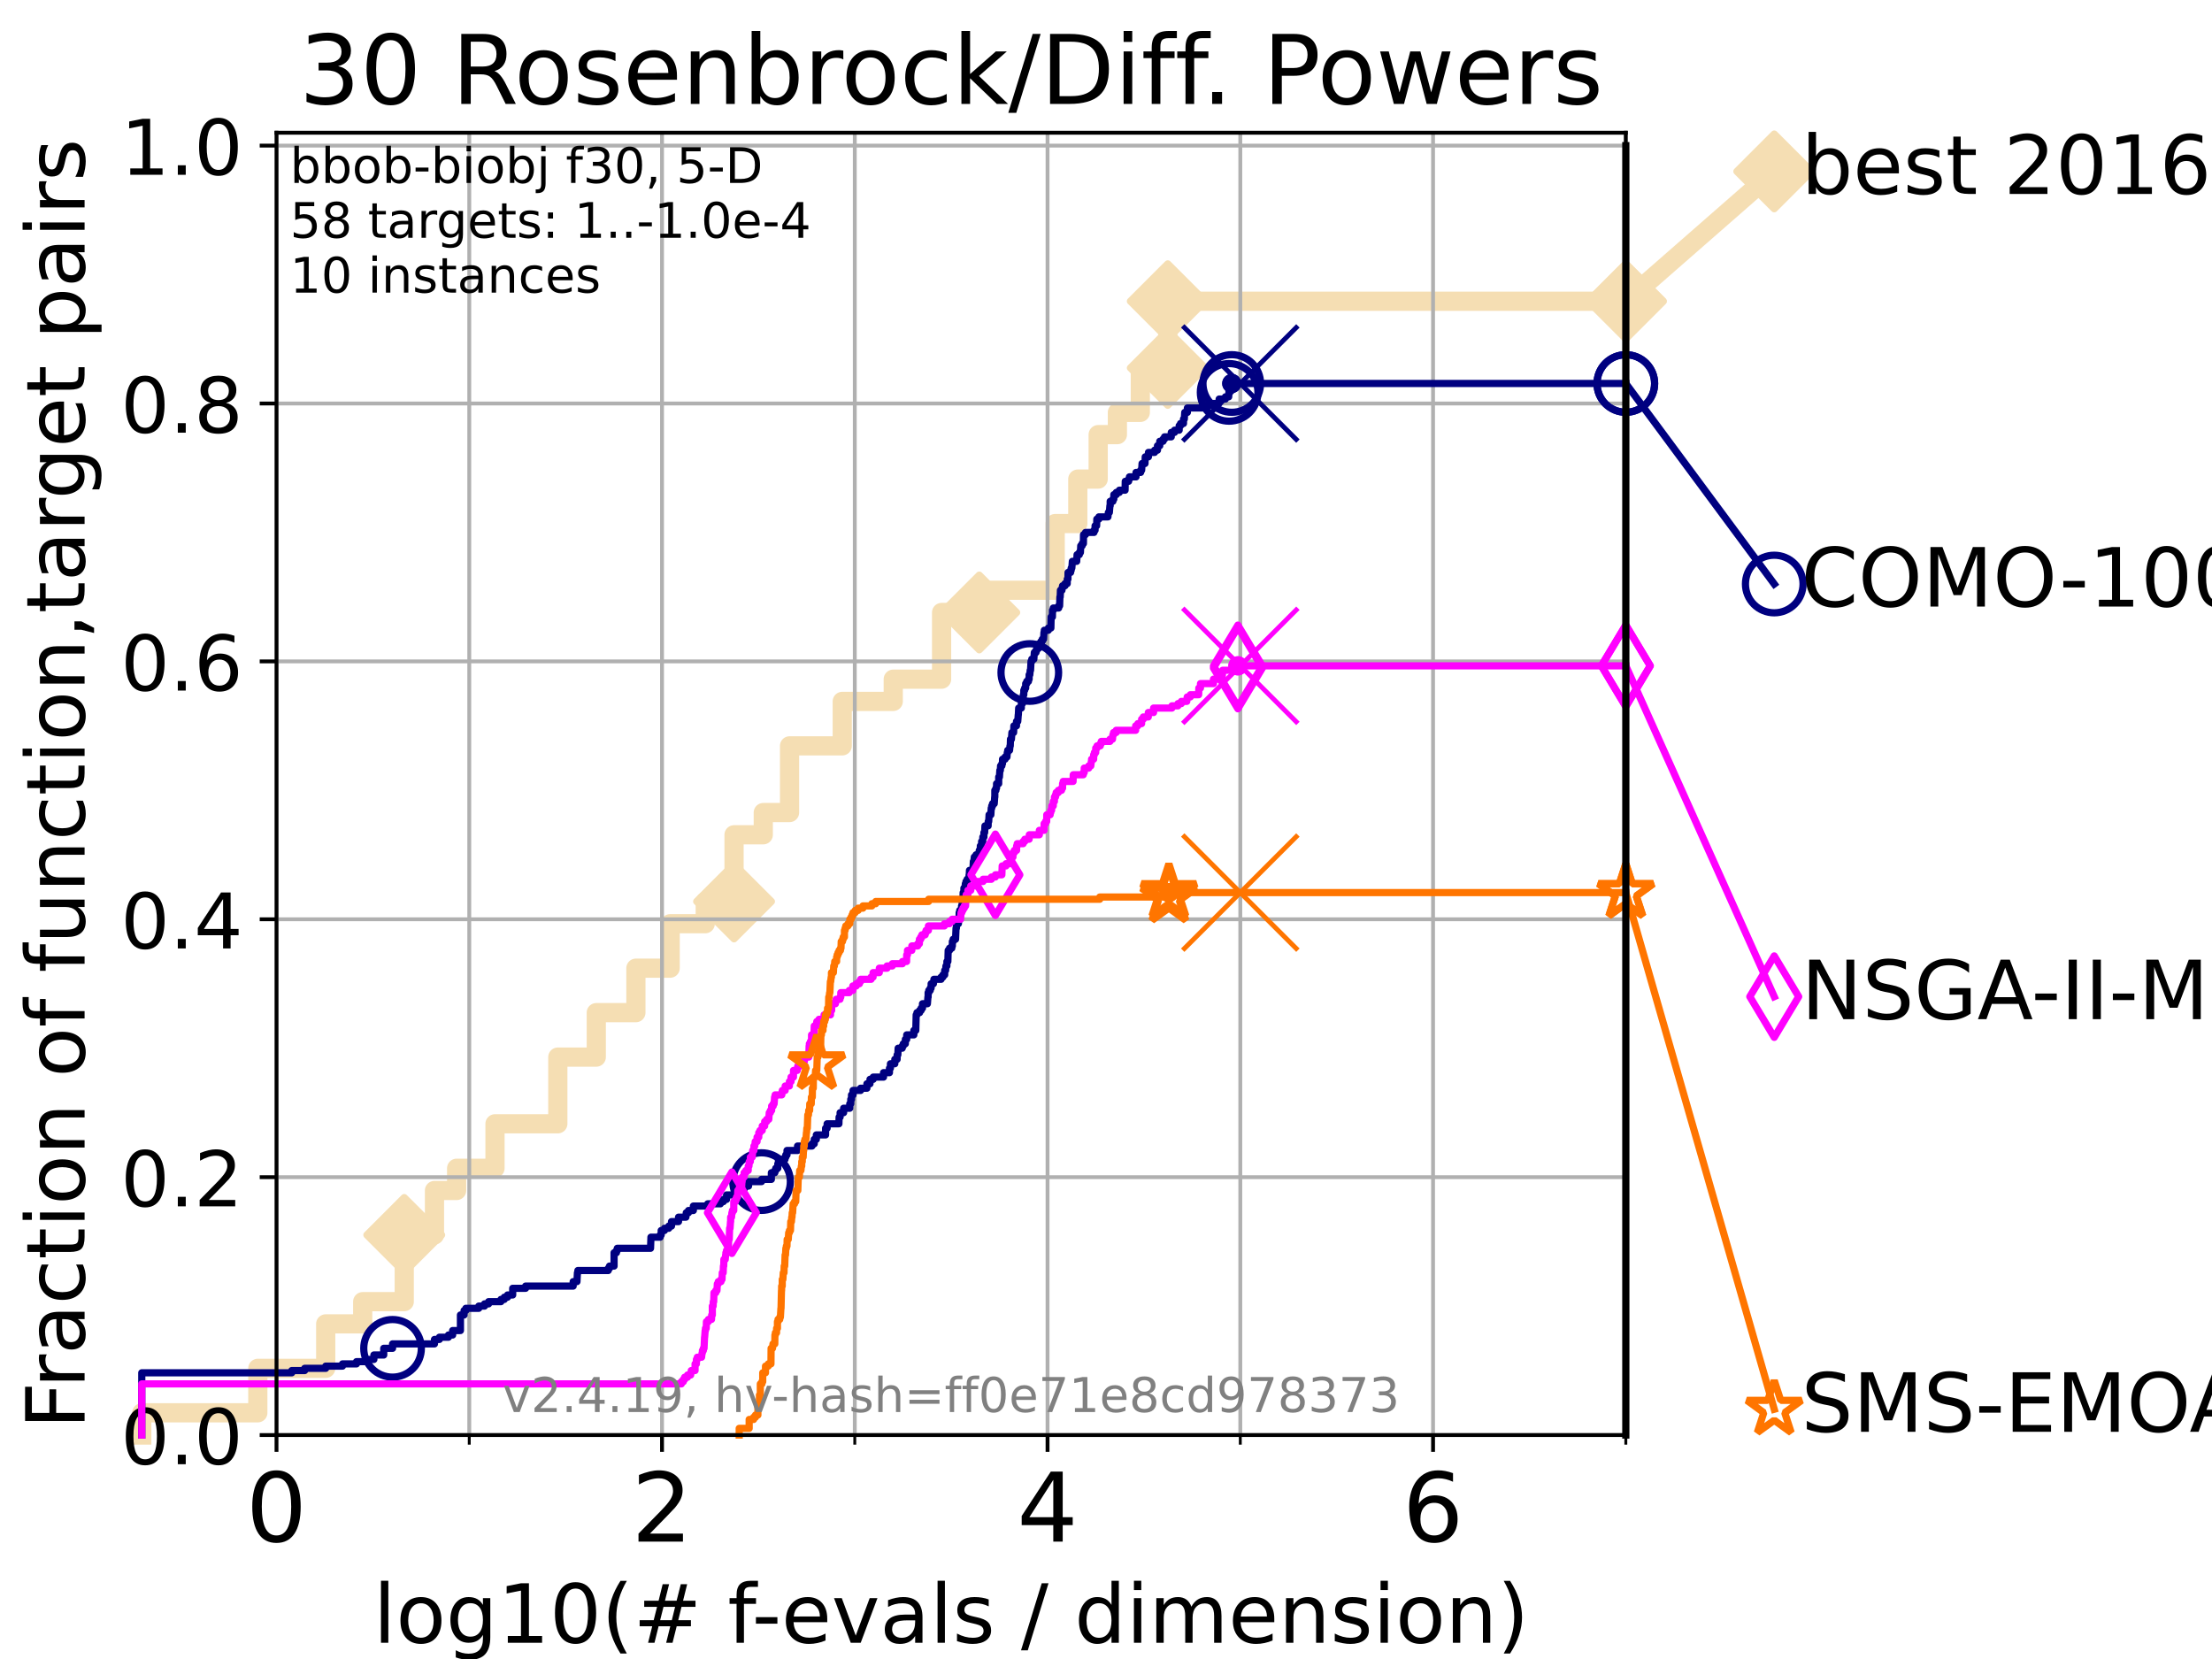 <?xml version="1.0" encoding="utf-8" standalone="no"?>
<!DOCTYPE svg PUBLIC "-//W3C//DTD SVG 1.1//EN"
  "http://www.w3.org/Graphics/SVG/1.1/DTD/svg11.dtd">
<!-- Created with matplotlib (https://matplotlib.org/) -->
<svg height="345.6pt" version="1.1" viewBox="0 0 460.8 345.6" width="460.8pt" xmlns="http://www.w3.org/2000/svg" xmlns:xlink="http://www.w3.org/1999/xlink">
 <defs>
  <style type="text/css">*{stroke-linecap:butt;stroke-linejoin:round;}</style>
 </defs>
 <g id="figure_1">
  <g id="patch_1">
   <path d="M 0 345.6 
L 460.8 345.6 
L 460.8 0 
L 0 0 
z
" style="fill:#ffffff;"/>
  </g>
  <g id="axes_1">
   <g id="patch_2">
    <path d="M 57.6 298.944 
L 338.688 298.944 
L 338.688 27.648 
L 57.6 27.648 
z
" style="fill:#ffffff;"/>
   </g>
   <g id="line2d_1">
    <path d="M 29.533 298.944 
L 29.533 294.313 
L 53.709 294.313 
L 53.709 285.05 
L 67.851 285.05 
L 67.851 275.788 
L 75.556 275.788 
L 75.556 271.157 
L 84.213 271.157 
L 84.213 257.263 
L 90.509 257.263 
L 90.509 248.001 
L 95.125 248.001 
L 95.125 243.37 
L 103.118 243.37 
L 103.118 234.107 
L 116.203 234.107 
L 116.203 220.214 
L 124.216 220.214 
L 124.216 210.951 
L 132.47 210.951 
L 132.47 201.689 
L 139.605 201.689 
L 139.605 192.426 
L 146.917 192.426 
L 146.917 187.795 
L 152.915 187.795 
L 152.915 173.901 
L 159.005 173.901 
L 159.005 169.27 
L 164.479 169.27 
L 164.479 155.377 
L 175.456 155.377 
L 175.456 146.114 
L 186.081 146.114 
L 186.081 141.483 
L 196.151 141.483 
L 196.151 127.589 
L 204.001 127.589 
L 204.001 122.958 
L 219.816 122.958 
L 219.816 109.065 
L 224.525 109.065 
L 224.525 99.802 
L 228.772 99.802 
L 228.772 90.54 
L 232.773 90.54 
L 232.773 85.909 
L 237.548 85.909 
L 237.548 76.646 
L 243.268 76.646 
L 243.268 62.753 
L 338.688 62.753 
" style="fill:none;stroke:#f5deb3;stroke-linecap:square;stroke-width:4;"/>
   </g>
   <g id="line2d_2">
    <defs>
     <path d="M 0 7.778 
L 7.778 0 
L 0 -7.778 
L -7.778 0 
z
" id="macbe1ede37" style="stroke:#f5deb3;stroke-linejoin:miter;stroke-width:1.5;"/>
    </defs>
    <g>
     <use style="fill:#f5deb3;stroke:#f5deb3;stroke-linejoin:miter;stroke-width:1.5;" x="84.213" xlink:href="#macbe1ede37" y="257.263"/>
     <use style="fill:#f5deb3;stroke:#f5deb3;stroke-linejoin:miter;stroke-width:1.5;" x="152.915" xlink:href="#macbe1ede37" y="187.795"/>
     <use style="fill:#f5deb3;stroke:#f5deb3;stroke-linejoin:miter;stroke-width:1.5;" x="204.001" xlink:href="#macbe1ede37" y="127.589"/>
     <use style="fill:#f5deb3;stroke:#f5deb3;stroke-linejoin:miter;stroke-width:1.5;" x="243.268" xlink:href="#macbe1ede37" y="76.646"/>
     <use style="fill:#f5deb3;stroke:#f5deb3;stroke-linejoin:miter;stroke-width:1.5;" x="243.268" xlink:href="#macbe1ede37" y="62.753"/>
     <use style="fill:#f5deb3;stroke:#f5deb3;stroke-linejoin:miter;stroke-width:1.5;" x="338.688" xlink:href="#macbe1ede37" y="62.753"/>
    </g>
   </g>
   <g id="line2d_3">
    <path style="fill:none;stroke:#f5deb3;stroke-linecap:square;stroke-width:4;"/>
    <g/>
   </g>
   <g id="line2d_4">
    <path d="M 338.688 62.753 
L 369.608 35.706 
" style="fill:none;stroke:#f5deb3;stroke-linecap:square;stroke-width:4;"/>
    <g>
     <use style="fill:#f5deb3;stroke:#f5deb3;stroke-linejoin:miter;stroke-width:1.5;" x="338.688" xlink:href="#macbe1ede37" y="62.753"/>
     <use style="fill:#f5deb3;stroke:#f5deb3;stroke-linejoin:miter;stroke-width:1.5;" x="369.608" xlink:href="#macbe1ede37" y="35.706"/>
    </g>
   </g>
   <g id="matplotlib.axis_1">
    <g id="xtick_1">
     <g id="line2d_5">
      <path clip-path="url(#pddc11bd7a9)" d="M 57.6 298.944 
L 57.6 27.648 
" style="fill:none;stroke:#b0b0b0;stroke-linecap:square;stroke-width:0.8;"/>
     </g>
     <g id="line2d_6">
      <defs>
       <path d="M 0 0 
L 0 3.5 
" id="mfe2df94ec9" style="stroke:#000000;stroke-width:0.8;"/>
      </defs>
      <g>
       <use style="stroke:#000000;stroke-width:0.8;" x="57.6" xlink:href="#mfe2df94ec9" y="298.944"/>
      </g>
     </g>
     <g id="text_1">
      <!-- 0 -->
      <g transform="translate(51.237 321.141)scale(0.2 -0.2)">
       <defs>
        <path d="M 31.781 66.406 
Q 24.172 66.406 20.328 58.906 
Q 16.5 51.422 16.5 36.375 
Q 16.5 21.391 20.328 13.891 
Q 24.172 6.391 31.781 6.391 
Q 39.453 6.391 43.281 13.891 
Q 47.125 21.391 47.125 36.375 
Q 47.125 51.422 43.281 58.906 
Q 39.453 66.406 31.781 66.406 
z
M 31.781 74.219 
Q 44.047 74.219 50.516 64.516 
Q 56.984 54.828 56.984 36.375 
Q 56.984 17.969 50.516 8.266 
Q 44.047 -1.422 31.781 -1.422 
Q 19.531 -1.422 13.062 8.266 
Q 6.594 17.969 6.594 36.375 
Q 6.594 54.828 13.062 64.516 
Q 19.531 74.219 31.781 74.219 
z
" id="DejaVuSans-48"/>
       </defs>
       <use xlink:href="#DejaVuSans-48"/>
      </g>
     </g>
    </g>
    <g id="xtick_2">
     <g id="line2d_7">
      <path clip-path="url(#pddc11bd7a9)" d="M 137.911 298.944 
L 137.911 27.648 
" style="fill:none;stroke:#b0b0b0;stroke-linecap:square;stroke-width:0.8;"/>
     </g>
     <g id="line2d_8">
      <g>
       <use style="stroke:#000000;stroke-width:0.8;" x="137.911" xlink:href="#mfe2df94ec9" y="298.944"/>
      </g>
     </g>
     <g id="text_2">
      <!-- 2 -->
      <g transform="translate(131.548 321.141)scale(0.2 -0.2)">
       <defs>
        <path d="M 19.188 8.297 
L 53.609 8.297 
L 53.609 0 
L 7.328 0 
L 7.328 8.297 
Q 12.938 14.109 22.625 23.891 
Q 32.328 33.688 34.812 36.531 
Q 39.547 41.844 41.422 45.531 
Q 43.312 49.219 43.312 52.781 
Q 43.312 58.594 39.234 62.25 
Q 35.156 65.922 28.609 65.922 
Q 23.969 65.922 18.812 64.312 
Q 13.672 62.703 7.812 59.422 
L 7.812 69.391 
Q 13.766 71.781 18.938 73 
Q 24.125 74.219 28.422 74.219 
Q 39.75 74.219 46.484 68.547 
Q 53.219 62.891 53.219 53.422 
Q 53.219 48.922 51.531 44.891 
Q 49.859 40.875 45.406 35.406 
Q 44.188 33.984 37.641 27.219 
Q 31.109 20.453 19.188 8.297 
z
" id="DejaVuSans-50"/>
       </defs>
       <use xlink:href="#DejaVuSans-50"/>
      </g>
     </g>
    </g>
    <g id="xtick_3">
     <g id="line2d_9">
      <path clip-path="url(#pddc11bd7a9)" d="M 218.222 298.944 
L 218.222 27.648 
" style="fill:none;stroke:#b0b0b0;stroke-linecap:square;stroke-width:0.8;"/>
     </g>
     <g id="line2d_10">
      <g>
       <use style="stroke:#000000;stroke-width:0.8;" x="218.222" xlink:href="#mfe2df94ec9" y="298.944"/>
      </g>
     </g>
     <g id="text_3">
      <!-- 4 -->
      <g transform="translate(211.859 321.141)scale(0.2 -0.2)">
       <defs>
        <path d="M 37.797 64.312 
L 12.891 25.391 
L 37.797 25.391 
z
M 35.203 72.906 
L 47.609 72.906 
L 47.609 25.391 
L 58.016 25.391 
L 58.016 17.188 
L 47.609 17.188 
L 47.609 0 
L 37.797 0 
L 37.797 17.188 
L 4.891 17.188 
L 4.891 26.703 
z
" id="DejaVuSans-52"/>
       </defs>
       <use xlink:href="#DejaVuSans-52"/>
      </g>
     </g>
    </g>
    <g id="xtick_4">
     <g id="line2d_11">
      <path clip-path="url(#pddc11bd7a9)" d="M 298.533 298.944 
L 298.533 27.648 
" style="fill:none;stroke:#b0b0b0;stroke-linecap:square;stroke-width:0.8;"/>
     </g>
     <g id="line2d_12">
      <g>
       <use style="stroke:#000000;stroke-width:0.8;" x="298.533" xlink:href="#mfe2df94ec9" y="298.944"/>
      </g>
     </g>
     <g id="text_4">
      <!-- 6 -->
      <g transform="translate(292.17 321.141)scale(0.2 -0.2)">
       <defs>
        <path d="M 33.016 40.375 
Q 26.375 40.375 22.484 35.828 
Q 18.609 31.297 18.609 23.391 
Q 18.609 15.531 22.484 10.953 
Q 26.375 6.391 33.016 6.391 
Q 39.656 6.391 43.531 10.953 
Q 47.406 15.531 47.406 23.391 
Q 47.406 31.297 43.531 35.828 
Q 39.656 40.375 33.016 40.375 
z
M 52.594 71.297 
L 52.594 62.312 
Q 48.875 64.062 45.094 64.984 
Q 41.312 65.922 37.594 65.922 
Q 27.828 65.922 22.672 59.328 
Q 17.531 52.734 16.797 39.406 
Q 19.672 43.656 24.016 45.922 
Q 28.375 48.188 33.594 48.188 
Q 44.578 48.188 50.953 41.516 
Q 57.328 34.859 57.328 23.391 
Q 57.328 12.156 50.688 5.359 
Q 44.047 -1.422 33.016 -1.422 
Q 20.359 -1.422 13.672 8.266 
Q 6.984 17.969 6.984 36.375 
Q 6.984 53.656 15.188 63.938 
Q 23.391 74.219 37.203 74.219 
Q 40.922 74.219 44.703 73.484 
Q 48.484 72.75 52.594 71.297 
z
" id="DejaVuSans-54"/>
       </defs>
       <use xlink:href="#DejaVuSans-54"/>
      </g>
     </g>
    </g>
    <g id="xtick_5">
     <g id="line2d_13">
      <path clip-path="url(#pddc11bd7a9)" d="M 97.755 298.944 
L 97.755 27.648 
" style="fill:none;stroke:#b0b0b0;stroke-linecap:square;stroke-width:0.8;"/>
     </g>
     <g id="line2d_14">
      <defs>
       <path d="M 0 0 
L 0 2 
" id="m9f1b2bbb69" style="stroke:#000000;stroke-width:0.6;"/>
      </defs>
      <g>
       <use style="stroke:#000000;stroke-width:0.6;" x="97.755" xlink:href="#m9f1b2bbb69" y="298.944"/>
      </g>
     </g>
    </g>
    <g id="xtick_6">
     <g id="line2d_15">
      <path clip-path="url(#pddc11bd7a9)" d="M 178.066 298.944 
L 178.066 27.648 
" style="fill:none;stroke:#b0b0b0;stroke-linecap:square;stroke-width:0.8;"/>
     </g>
     <g id="line2d_16">
      <g>
       <use style="stroke:#000000;stroke-width:0.6;" x="178.066" xlink:href="#m9f1b2bbb69" y="298.944"/>
      </g>
     </g>
    </g>
    <g id="xtick_7">
     <g id="line2d_17">
      <path clip-path="url(#pddc11bd7a9)" d="M 258.377 298.944 
L 258.377 27.648 
" style="fill:none;stroke:#b0b0b0;stroke-linecap:square;stroke-width:0.8;"/>
     </g>
     <g id="line2d_18">
      <g>
       <use style="stroke:#000000;stroke-width:0.6;" x="258.377" xlink:href="#m9f1b2bbb69" y="298.944"/>
      </g>
     </g>
    </g>
    <g id="xtick_8">
     <g id="line2d_19">
      <path clip-path="url(#pddc11bd7a9)" d="M 338.688 298.944 
L 338.688 27.648 
" style="fill:none;stroke:#b0b0b0;stroke-linecap:square;stroke-width:0.8;"/>
     </g>
     <g id="line2d_20">
      <g>
       <use style="stroke:#000000;stroke-width:0.6;" x="338.688" xlink:href="#m9f1b2bbb69" y="298.944"/>
      </g>
     </g>
    </g>
    <g id="text_5">
     <!-- log10(# f-evals / dimension) -->
     <g transform="translate(77.764 342.218)scale(0.17 -0.17)">
      <defs>
       <path d="M 9.422 75.984 
L 18.406 75.984 
L 18.406 0 
L 9.422 0 
z
" id="DejaVuSans-108"/>
       <path d="M 30.609 48.391 
Q 23.391 48.391 19.188 42.75 
Q 14.984 37.109 14.984 27.297 
Q 14.984 17.484 19.156 11.844 
Q 23.344 6.203 30.609 6.203 
Q 37.797 6.203 41.984 11.859 
Q 46.188 17.531 46.188 27.297 
Q 46.188 37.016 41.984 42.703 
Q 37.797 48.391 30.609 48.391 
z
M 30.609 56 
Q 42.328 56 49.016 48.375 
Q 55.719 40.766 55.719 27.297 
Q 55.719 13.875 49.016 6.219 
Q 42.328 -1.422 30.609 -1.422 
Q 18.844 -1.422 12.172 6.219 
Q 5.516 13.875 5.516 27.297 
Q 5.516 40.766 12.172 48.375 
Q 18.844 56 30.609 56 
z
" id="DejaVuSans-111"/>
       <path d="M 45.406 27.984 
Q 45.406 37.75 41.375 43.109 
Q 37.359 48.484 30.078 48.484 
Q 22.859 48.484 18.828 43.109 
Q 14.797 37.75 14.797 27.984 
Q 14.797 18.266 18.828 12.891 
Q 22.859 7.516 30.078 7.516 
Q 37.359 7.516 41.375 12.891 
Q 45.406 18.266 45.406 27.984 
z
M 54.391 6.781 
Q 54.391 -7.172 48.188 -13.984 
Q 42 -20.797 29.203 -20.797 
Q 24.469 -20.797 20.266 -20.094 
Q 16.062 -19.391 12.109 -17.922 
L 12.109 -9.188 
Q 16.062 -11.328 19.922 -12.344 
Q 23.781 -13.375 27.781 -13.375 
Q 36.625 -13.375 41.016 -8.766 
Q 45.406 -4.156 45.406 5.172 
L 45.406 9.625 
Q 42.625 4.781 38.281 2.391 
Q 33.938 0 27.875 0 
Q 17.828 0 11.672 7.656 
Q 5.516 15.328 5.516 27.984 
Q 5.516 40.672 11.672 48.328 
Q 17.828 56 27.875 56 
Q 33.938 56 38.281 53.609 
Q 42.625 51.219 45.406 46.391 
L 45.406 54.688 
L 54.391 54.688 
z
" id="DejaVuSans-103"/>
       <path d="M 12.406 8.297 
L 28.516 8.297 
L 28.516 63.922 
L 10.984 60.406 
L 10.984 69.391 
L 28.422 72.906 
L 38.281 72.906 
L 38.281 8.297 
L 54.391 8.297 
L 54.391 0 
L 12.406 0 
z
" id="DejaVuSans-49"/>
       <path d="M 31 75.875 
Q 24.469 64.656 21.281 53.656 
Q 18.109 42.672 18.109 31.391 
Q 18.109 20.125 21.312 9.062 
Q 24.516 -2 31 -13.188 
L 23.188 -13.188 
Q 15.875 -1.703 12.234 9.375 
Q 8.594 20.453 8.594 31.391 
Q 8.594 42.281 12.203 53.312 
Q 15.828 64.359 23.188 75.875 
z
" id="DejaVuSans-40"/>
       <path d="M 51.125 44 
L 36.922 44 
L 32.812 27.688 
L 47.125 27.688 
z
M 43.797 71.781 
L 38.719 51.516 
L 52.984 51.516 
L 58.109 71.781 
L 65.922 71.781 
L 60.891 51.516 
L 76.125 51.516 
L 76.125 44 
L 58.984 44 
L 54.984 27.688 
L 70.516 27.688 
L 70.516 20.219 
L 53.078 20.219 
L 48 0 
L 40.188 0 
L 45.219 20.219 
L 30.906 20.219 
L 25.875 0 
L 18.016 0 
L 23.094 20.219 
L 7.719 20.219 
L 7.719 27.688 
L 24.906 27.688 
L 29 44 
L 13.281 44 
L 13.281 51.516 
L 30.906 51.516 
L 35.891 71.781 
z
" id="DejaVuSans-35"/>
       <path id="DejaVuSans-32"/>
       <path d="M 37.109 75.984 
L 37.109 68.5 
L 28.516 68.5 
Q 23.688 68.5 21.797 66.547 
Q 19.922 64.594 19.922 59.516 
L 19.922 54.688 
L 34.719 54.688 
L 34.719 47.703 
L 19.922 47.703 
L 19.922 0 
L 10.891 0 
L 10.891 47.703 
L 2.297 47.703 
L 2.297 54.688 
L 10.891 54.688 
L 10.891 58.5 
Q 10.891 67.625 15.141 71.797 
Q 19.391 75.984 28.609 75.984 
z
" id="DejaVuSans-102"/>
       <path d="M 4.891 31.391 
L 31.203 31.391 
L 31.203 23.391 
L 4.891 23.391 
z
" id="DejaVuSans-45"/>
       <path d="M 56.203 29.594 
L 56.203 25.203 
L 14.891 25.203 
Q 15.484 15.922 20.484 11.062 
Q 25.484 6.203 34.422 6.203 
Q 39.594 6.203 44.453 7.469 
Q 49.312 8.734 54.109 11.281 
L 54.109 2.781 
Q 49.266 0.734 44.188 -0.344 
Q 39.109 -1.422 33.891 -1.422 
Q 20.797 -1.422 13.156 6.188 
Q 5.516 13.812 5.516 26.812 
Q 5.516 40.234 12.766 48.109 
Q 20.016 56 32.328 56 
Q 43.359 56 49.781 48.891 
Q 56.203 41.797 56.203 29.594 
z
M 47.219 32.234 
Q 47.125 39.594 43.094 43.984 
Q 39.062 48.391 32.422 48.391 
Q 24.906 48.391 20.391 44.141 
Q 15.875 39.891 15.188 32.172 
z
" id="DejaVuSans-101"/>
       <path d="M 2.984 54.688 
L 12.5 54.688 
L 29.594 8.797 
L 46.688 54.688 
L 56.203 54.688 
L 35.688 0 
L 23.484 0 
z
" id="DejaVuSans-118"/>
       <path d="M 34.281 27.484 
Q 23.391 27.484 19.188 25 
Q 14.984 22.516 14.984 16.5 
Q 14.984 11.719 18.141 8.906 
Q 21.297 6.109 26.703 6.109 
Q 34.188 6.109 38.703 11.406 
Q 43.219 16.703 43.219 25.484 
L 43.219 27.484 
z
M 52.203 31.203 
L 52.203 0 
L 43.219 0 
L 43.219 8.297 
Q 40.141 3.328 35.547 0.953 
Q 30.953 -1.422 24.312 -1.422 
Q 15.922 -1.422 10.953 3.297 
Q 6 8.016 6 15.922 
Q 6 25.141 12.172 29.828 
Q 18.359 34.516 30.609 34.516 
L 43.219 34.516 
L 43.219 35.406 
Q 43.219 41.609 39.141 45 
Q 35.062 48.391 27.688 48.391 
Q 23 48.391 18.547 47.266 
Q 14.109 46.141 10.016 43.891 
L 10.016 52.203 
Q 14.938 54.109 19.578 55.047 
Q 24.219 56 28.609 56 
Q 40.484 56 46.344 49.844 
Q 52.203 43.703 52.203 31.203 
z
" id="DejaVuSans-97"/>
       <path d="M 44.281 53.078 
L 44.281 44.578 
Q 40.484 46.531 36.375 47.5 
Q 32.281 48.484 27.875 48.484 
Q 21.188 48.484 17.844 46.438 
Q 14.5 44.391 14.5 40.281 
Q 14.5 37.156 16.891 35.375 
Q 19.281 33.594 26.516 31.984 
L 29.594 31.297 
Q 39.156 29.25 43.188 25.516 
Q 47.219 21.781 47.219 15.094 
Q 47.219 7.469 41.188 3.016 
Q 35.156 -1.422 24.609 -1.422 
Q 20.219 -1.422 15.453 -0.562 
Q 10.688 0.297 5.422 2 
L 5.422 11.281 
Q 10.406 8.688 15.234 7.391 
Q 20.062 6.109 24.812 6.109 
Q 31.156 6.109 34.562 8.281 
Q 37.984 10.453 37.984 14.406 
Q 37.984 18.062 35.516 20.016 
Q 33.062 21.969 24.703 23.781 
L 21.578 24.516 
Q 13.234 26.266 9.516 29.906 
Q 5.812 33.547 5.812 39.891 
Q 5.812 47.609 11.281 51.797 
Q 16.75 56 26.812 56 
Q 31.781 56 36.172 55.266 
Q 40.578 54.547 44.281 53.078 
z
" id="DejaVuSans-115"/>
       <path d="M 25.391 72.906 
L 33.688 72.906 
L 8.297 -9.281 
L 0 -9.281 
z
" id="DejaVuSans-47"/>
       <path d="M 45.406 46.391 
L 45.406 75.984 
L 54.391 75.984 
L 54.391 0 
L 45.406 0 
L 45.406 8.203 
Q 42.578 3.328 38.25 0.953 
Q 33.938 -1.422 27.875 -1.422 
Q 17.969 -1.422 11.734 6.484 
Q 5.516 14.406 5.516 27.297 
Q 5.516 40.188 11.734 48.094 
Q 17.969 56 27.875 56 
Q 33.938 56 38.25 53.625 
Q 42.578 51.266 45.406 46.391 
z
M 14.797 27.297 
Q 14.797 17.391 18.875 11.75 
Q 22.953 6.109 30.078 6.109 
Q 37.203 6.109 41.297 11.75 
Q 45.406 17.391 45.406 27.297 
Q 45.406 37.203 41.297 42.844 
Q 37.203 48.484 30.078 48.484 
Q 22.953 48.484 18.875 42.844 
Q 14.797 37.203 14.797 27.297 
z
" id="DejaVuSans-100"/>
       <path d="M 9.422 54.688 
L 18.406 54.688 
L 18.406 0 
L 9.422 0 
z
M 9.422 75.984 
L 18.406 75.984 
L 18.406 64.594 
L 9.422 64.594 
z
" id="DejaVuSans-105"/>
       <path d="M 52 44.188 
Q 55.375 50.25 60.062 53.125 
Q 64.75 56 71.094 56 
Q 79.641 56 84.281 50.016 
Q 88.922 44.047 88.922 33.016 
L 88.922 0 
L 79.891 0 
L 79.891 32.719 
Q 79.891 40.578 77.094 44.375 
Q 74.312 48.188 68.609 48.188 
Q 61.625 48.188 57.562 43.547 
Q 53.516 38.922 53.516 30.906 
L 53.516 0 
L 44.484 0 
L 44.484 32.719 
Q 44.484 40.625 41.703 44.406 
Q 38.922 48.188 33.109 48.188 
Q 26.219 48.188 22.156 43.531 
Q 18.109 38.875 18.109 30.906 
L 18.109 0 
L 9.078 0 
L 9.078 54.688 
L 18.109 54.688 
L 18.109 46.188 
Q 21.188 51.219 25.484 53.609 
Q 29.781 56 35.688 56 
Q 41.656 56 45.828 52.969 
Q 50 49.953 52 44.188 
z
" id="DejaVuSans-109"/>
       <path d="M 54.891 33.016 
L 54.891 0 
L 45.906 0 
L 45.906 32.719 
Q 45.906 40.484 42.875 44.328 
Q 39.844 48.188 33.797 48.188 
Q 26.516 48.188 22.312 43.547 
Q 18.109 38.922 18.109 30.906 
L 18.109 0 
L 9.078 0 
L 9.078 54.688 
L 18.109 54.688 
L 18.109 46.188 
Q 21.344 51.125 25.703 53.562 
Q 30.078 56 35.797 56 
Q 45.219 56 50.047 50.172 
Q 54.891 44.344 54.891 33.016 
z
" id="DejaVuSans-110"/>
       <path d="M 8.016 75.875 
L 15.828 75.875 
Q 23.141 64.359 26.781 53.312 
Q 30.422 42.281 30.422 31.391 
Q 30.422 20.453 26.781 9.375 
Q 23.141 -1.703 15.828 -13.188 
L 8.016 -13.188 
Q 14.5 -2 17.703 9.062 
Q 20.906 20.125 20.906 31.391 
Q 20.906 42.672 17.703 53.656 
Q 14.5 64.656 8.016 75.875 
z
" id="DejaVuSans-41"/>
      </defs>
      <use xlink:href="#DejaVuSans-108"/>
      <use x="27.783" xlink:href="#DejaVuSans-111"/>
      <use x="88.965" xlink:href="#DejaVuSans-103"/>
      <use x="152.441" xlink:href="#DejaVuSans-49"/>
      <use x="216.064" xlink:href="#DejaVuSans-48"/>
      <use x="279.688" xlink:href="#DejaVuSans-40"/>
      <use x="318.701" xlink:href="#DejaVuSans-35"/>
      <use x="402.49" xlink:href="#DejaVuSans-32"/>
      <use x="434.277" xlink:href="#DejaVuSans-102"/>
      <use x="463.982" xlink:href="#DejaVuSans-45"/>
      <use x="500.066" xlink:href="#DejaVuSans-101"/>
      <use x="561.59" xlink:href="#DejaVuSans-118"/>
      <use x="620.77" xlink:href="#DejaVuSans-97"/>
      <use x="682.049" xlink:href="#DejaVuSans-108"/>
      <use x="709.832" xlink:href="#DejaVuSans-115"/>
      <use x="761.932" xlink:href="#DejaVuSans-32"/>
      <use x="793.719" xlink:href="#DejaVuSans-47"/>
      <use x="827.41" xlink:href="#DejaVuSans-32"/>
      <use x="859.197" xlink:href="#DejaVuSans-100"/>
      <use x="922.674" xlink:href="#DejaVuSans-105"/>
      <use x="950.457" xlink:href="#DejaVuSans-109"/>
      <use x="1047.869" xlink:href="#DejaVuSans-101"/>
      <use x="1109.393" xlink:href="#DejaVuSans-110"/>
      <use x="1172.771" xlink:href="#DejaVuSans-115"/>
      <use x="1224.871" xlink:href="#DejaVuSans-105"/>
      <use x="1252.654" xlink:href="#DejaVuSans-111"/>
      <use x="1313.836" xlink:href="#DejaVuSans-110"/>
      <use x="1377.215" xlink:href="#DejaVuSans-41"/>
     </g>
    </g>
   </g>
   <g id="matplotlib.axis_2">
    <g id="ytick_1">
     <g id="line2d_21">
      <path clip-path="url(#pddc11bd7a9)" d="M 57.6 298.944 
L 338.688 298.944 
" style="fill:none;stroke:#b0b0b0;stroke-linecap:square;stroke-width:0.8;"/>
     </g>
     <g id="line2d_22">
      <defs>
       <path d="M 0 0 
L -3.5 0 
" id="m011014822f" style="stroke:#000000;stroke-width:0.8;"/>
      </defs>
      <g>
       <use style="stroke:#000000;stroke-width:0.8;" x="57.6" xlink:href="#m011014822f" y="298.944"/>
      </g>
     </g>
     <g id="text_6">
      <!-- 0.0 -->
      <g transform="translate(25.155 305.023)scale(0.16 -0.16)">
       <defs>
        <path d="M 10.688 12.406 
L 21 12.406 
L 21 0 
L 10.688 0 
z
" id="DejaVuSans-46"/>
       </defs>
       <use xlink:href="#DejaVuSans-48"/>
       <use x="63.623" xlink:href="#DejaVuSans-46"/>
       <use x="95.41" xlink:href="#DejaVuSans-48"/>
      </g>
     </g>
    </g>
    <g id="ytick_2">
     <g id="line2d_23">
      <path clip-path="url(#pddc11bd7a9)" d="M 57.6 245.222 
L 338.688 245.222 
" style="fill:none;stroke:#b0b0b0;stroke-linecap:square;stroke-width:0.8;"/>
     </g>
     <g id="line2d_24">
      <g>
       <use style="stroke:#000000;stroke-width:0.8;" x="57.6" xlink:href="#m011014822f" y="245.222"/>
      </g>
     </g>
     <g id="text_7">
      <!-- 0.2 -->
      <g transform="translate(25.155 251.301)scale(0.16 -0.16)">
       <use xlink:href="#DejaVuSans-48"/>
       <use x="63.623" xlink:href="#DejaVuSans-46"/>
       <use x="95.41" xlink:href="#DejaVuSans-50"/>
      </g>
     </g>
    </g>
    <g id="ytick_3">
     <g id="line2d_25">
      <path clip-path="url(#pddc11bd7a9)" d="M 57.6 191.5 
L 338.688 191.5 
" style="fill:none;stroke:#b0b0b0;stroke-linecap:square;stroke-width:0.8;"/>
     </g>
     <g id="line2d_26">
      <g>
       <use style="stroke:#000000;stroke-width:0.8;" x="57.6" xlink:href="#m011014822f" y="191.5"/>
      </g>
     </g>
     <g id="text_8">
      <!-- 0.4 -->
      <g transform="translate(25.155 197.579)scale(0.16 -0.16)">
       <use xlink:href="#DejaVuSans-48"/>
       <use x="63.623" xlink:href="#DejaVuSans-46"/>
       <use x="95.41" xlink:href="#DejaVuSans-52"/>
      </g>
     </g>
    </g>
    <g id="ytick_4">
     <g id="line2d_27">
      <path clip-path="url(#pddc11bd7a9)" d="M 57.6 137.778 
L 338.688 137.778 
" style="fill:none;stroke:#b0b0b0;stroke-linecap:square;stroke-width:0.8;"/>
     </g>
     <g id="line2d_28">
      <g>
       <use style="stroke:#000000;stroke-width:0.8;" x="57.6" xlink:href="#m011014822f" y="137.778"/>
      </g>
     </g>
     <g id="text_9">
      <!-- 0.6 -->
      <g transform="translate(25.155 143.857)scale(0.16 -0.16)">
       <use xlink:href="#DejaVuSans-48"/>
       <use x="63.623" xlink:href="#DejaVuSans-46"/>
       <use x="95.41" xlink:href="#DejaVuSans-54"/>
      </g>
     </g>
    </g>
    <g id="ytick_5">
     <g id="line2d_29">
      <path clip-path="url(#pddc11bd7a9)" d="M 57.6 84.056 
L 338.688 84.056 
" style="fill:none;stroke:#b0b0b0;stroke-linecap:square;stroke-width:0.8;"/>
     </g>
     <g id="line2d_30">
      <g>
       <use style="stroke:#000000;stroke-width:0.8;" x="57.6" xlink:href="#m011014822f" y="84.056"/>
      </g>
     </g>
     <g id="text_10">
      <!-- 0.8 -->
      <g transform="translate(25.155 90.135)scale(0.16 -0.16)">
       <defs>
        <path d="M 31.781 34.625 
Q 24.75 34.625 20.719 30.859 
Q 16.703 27.094 16.703 20.516 
Q 16.703 13.922 20.719 10.156 
Q 24.75 6.391 31.781 6.391 
Q 38.812 6.391 42.859 10.172 
Q 46.922 13.969 46.922 20.516 
Q 46.922 27.094 42.891 30.859 
Q 38.875 34.625 31.781 34.625 
z
M 21.922 38.812 
Q 15.578 40.375 12.031 44.719 
Q 8.5 49.078 8.5 55.328 
Q 8.5 64.062 14.719 69.141 
Q 20.953 74.219 31.781 74.219 
Q 42.672 74.219 48.875 69.141 
Q 55.078 64.062 55.078 55.328 
Q 55.078 49.078 51.531 44.719 
Q 48 40.375 41.703 38.812 
Q 48.828 37.156 52.797 32.312 
Q 56.781 27.484 56.781 20.516 
Q 56.781 9.906 50.312 4.234 
Q 43.844 -1.422 31.781 -1.422 
Q 19.734 -1.422 13.25 4.234 
Q 6.781 9.906 6.781 20.516 
Q 6.781 27.484 10.781 32.312 
Q 14.797 37.156 21.922 38.812 
z
M 18.312 54.391 
Q 18.312 48.734 21.844 45.562 
Q 25.391 42.391 31.781 42.391 
Q 38.141 42.391 41.719 45.562 
Q 45.312 48.734 45.312 54.391 
Q 45.312 60.062 41.719 63.234 
Q 38.141 66.406 31.781 66.406 
Q 25.391 66.406 21.844 63.234 
Q 18.312 60.062 18.312 54.391 
z
" id="DejaVuSans-56"/>
       </defs>
       <use xlink:href="#DejaVuSans-48"/>
       <use x="63.623" xlink:href="#DejaVuSans-46"/>
       <use x="95.41" xlink:href="#DejaVuSans-56"/>
      </g>
     </g>
    </g>
    <g id="ytick_6">
     <g id="line2d_31">
      <path clip-path="url(#pddc11bd7a9)" d="M 57.6 30.334 
L 338.688 30.334 
" style="fill:none;stroke:#b0b0b0;stroke-linecap:square;stroke-width:0.8;"/>
     </g>
     <g id="line2d_32">
      <g>
       <use style="stroke:#000000;stroke-width:0.8;" x="57.6" xlink:href="#m011014822f" y="30.334"/>
      </g>
     </g>
     <g id="text_11">
      <!-- 1.0 -->
      <g transform="translate(25.155 36.413)scale(0.16 -0.16)">
       <use xlink:href="#DejaVuSans-49"/>
       <use x="63.623" xlink:href="#DejaVuSans-46"/>
       <use x="95.41" xlink:href="#DejaVuSans-48"/>
      </g>
     </g>
    </g>
    <g id="text_12">
     <!-- Fraction of function,target pairs -->
     <g transform="translate(17.62 297.681)rotate(-90)scale(0.17 -0.17)">
      <defs>
       <path d="M 9.812 72.906 
L 51.703 72.906 
L 51.703 64.594 
L 19.672 64.594 
L 19.672 43.109 
L 48.578 43.109 
L 48.578 34.812 
L 19.672 34.812 
L 19.672 0 
L 9.812 0 
z
" id="DejaVuSans-70"/>
       <path d="M 41.109 46.297 
Q 39.594 47.172 37.812 47.578 
Q 36.031 48 33.891 48 
Q 26.266 48 22.188 43.047 
Q 18.109 38.094 18.109 28.812 
L 18.109 0 
L 9.078 0 
L 9.078 54.688 
L 18.109 54.688 
L 18.109 46.188 
Q 20.953 51.172 25.484 53.578 
Q 30.031 56 36.531 56 
Q 37.453 56 38.578 55.875 
Q 39.703 55.766 41.062 55.516 
z
" id="DejaVuSans-114"/>
       <path d="M 48.781 52.594 
L 48.781 44.188 
Q 44.969 46.297 41.141 47.344 
Q 37.312 48.391 33.406 48.391 
Q 24.656 48.391 19.812 42.844 
Q 14.984 37.312 14.984 27.297 
Q 14.984 17.281 19.812 11.734 
Q 24.656 6.203 33.406 6.203 
Q 37.312 6.203 41.141 7.25 
Q 44.969 8.297 48.781 10.406 
L 48.781 2.094 
Q 45.016 0.344 40.984 -0.531 
Q 36.969 -1.422 32.422 -1.422 
Q 20.062 -1.422 12.781 6.344 
Q 5.516 14.109 5.516 27.297 
Q 5.516 40.672 12.859 48.328 
Q 20.219 56 33.016 56 
Q 37.156 56 41.109 55.141 
Q 45.062 54.297 48.781 52.594 
z
" id="DejaVuSans-99"/>
       <path d="M 18.312 70.219 
L 18.312 54.688 
L 36.812 54.688 
L 36.812 47.703 
L 18.312 47.703 
L 18.312 18.016 
Q 18.312 11.328 20.141 9.422 
Q 21.969 7.516 27.594 7.516 
L 36.812 7.516 
L 36.812 0 
L 27.594 0 
Q 17.188 0 13.234 3.875 
Q 9.281 7.766 9.281 18.016 
L 9.281 47.703 
L 2.688 47.703 
L 2.688 54.688 
L 9.281 54.688 
L 9.281 70.219 
z
" id="DejaVuSans-116"/>
       <path d="M 8.5 21.578 
L 8.5 54.688 
L 17.484 54.688 
L 17.484 21.922 
Q 17.484 14.156 20.5 10.266 
Q 23.531 6.391 29.594 6.391 
Q 36.859 6.391 41.078 11.031 
Q 45.312 15.672 45.312 23.688 
L 45.312 54.688 
L 54.297 54.688 
L 54.297 0 
L 45.312 0 
L 45.312 8.406 
Q 42.047 3.422 37.719 1 
Q 33.406 -1.422 27.688 -1.422 
Q 18.266 -1.422 13.375 4.438 
Q 8.5 10.297 8.5 21.578 
z
M 31.109 56 
z
" id="DejaVuSans-117"/>
       <path d="M 11.719 12.406 
L 22.016 12.406 
L 22.016 4 
L 14.016 -11.625 
L 7.719 -11.625 
L 11.719 4 
z
" id="DejaVuSans-44"/>
       <path d="M 18.109 8.203 
L 18.109 -20.797 
L 9.078 -20.797 
L 9.078 54.688 
L 18.109 54.688 
L 18.109 46.391 
Q 20.953 51.266 25.266 53.625 
Q 29.594 56 35.594 56 
Q 45.562 56 51.781 48.094 
Q 58.016 40.188 58.016 27.297 
Q 58.016 14.406 51.781 6.484 
Q 45.562 -1.422 35.594 -1.422 
Q 29.594 -1.422 25.266 0.953 
Q 20.953 3.328 18.109 8.203 
z
M 48.688 27.297 
Q 48.688 37.203 44.609 42.844 
Q 40.531 48.484 33.406 48.484 
Q 26.266 48.484 22.188 42.844 
Q 18.109 37.203 18.109 27.297 
Q 18.109 17.391 22.188 11.75 
Q 26.266 6.109 33.406 6.109 
Q 40.531 6.109 44.609 11.75 
Q 48.688 17.391 48.688 27.297 
z
" id="DejaVuSans-112"/>
      </defs>
      <use xlink:href="#DejaVuSans-70"/>
      <use x="50.27" xlink:href="#DejaVuSans-114"/>
      <use x="91.383" xlink:href="#DejaVuSans-97"/>
      <use x="152.662" xlink:href="#DejaVuSans-99"/>
      <use x="207.643" xlink:href="#DejaVuSans-116"/>
      <use x="246.852" xlink:href="#DejaVuSans-105"/>
      <use x="274.635" xlink:href="#DejaVuSans-111"/>
      <use x="335.816" xlink:href="#DejaVuSans-110"/>
      <use x="399.195" xlink:href="#DejaVuSans-32"/>
      <use x="430.982" xlink:href="#DejaVuSans-111"/>
      <use x="492.164" xlink:href="#DejaVuSans-102"/>
      <use x="527.369" xlink:href="#DejaVuSans-32"/>
      <use x="559.156" xlink:href="#DejaVuSans-102"/>
      <use x="594.361" xlink:href="#DejaVuSans-117"/>
      <use x="657.74" xlink:href="#DejaVuSans-110"/>
      <use x="721.119" xlink:href="#DejaVuSans-99"/>
      <use x="776.1" xlink:href="#DejaVuSans-116"/>
      <use x="815.309" xlink:href="#DejaVuSans-105"/>
      <use x="843.092" xlink:href="#DejaVuSans-111"/>
      <use x="904.273" xlink:href="#DejaVuSans-110"/>
      <use x="967.652" xlink:href="#DejaVuSans-44"/>
      <use x="999.439" xlink:href="#DejaVuSans-116"/>
      <use x="1038.648" xlink:href="#DejaVuSans-97"/>
      <use x="1099.928" xlink:href="#DejaVuSans-114"/>
      <use x="1139.291" xlink:href="#DejaVuSans-103"/>
      <use x="1202.768" xlink:href="#DejaVuSans-101"/>
      <use x="1264.291" xlink:href="#DejaVuSans-116"/>
      <use x="1303.5" xlink:href="#DejaVuSans-32"/>
      <use x="1335.287" xlink:href="#DejaVuSans-112"/>
      <use x="1398.764" xlink:href="#DejaVuSans-97"/>
      <use x="1460.043" xlink:href="#DejaVuSans-105"/>
      <use x="1487.826" xlink:href="#DejaVuSans-114"/>
      <use x="1528.939" xlink:href="#DejaVuSans-115"/>
     </g>
    </g>
   </g>
   <g id="line2d_33">
    <defs>
     <path d="M 0 1.5 
C 0.398 1.5 0.779 1.342 1.061 1.061 
C 1.342 0.779 1.5 0.398 1.5 0 
C 1.5 -0.398 1.342 -0.779 1.061 -1.061 
C 0.779 -1.342 0.398 -1.5 0 -1.5 
C -0.398 -1.5 -0.779 -1.342 -1.061 -1.061 
C -1.342 -0.779 -1.5 -0.398 -1.5 0 
C -1.5 0.398 -1.342 0.779 -1.061 1.061 
C -0.779 1.342 -0.398 1.5 0 1.5 
z
" id="m29d29ef3b2" style="stroke:#f5deb3;"/>
    </defs>
    <g>
     <use style="fill:#f5deb3;stroke:#f5deb3;" x="243.268" xlink:href="#m29d29ef3b2" y="62.753"/>
     <use style="fill:#f5deb3;stroke:#f5deb3;" x="243.268" xlink:href="#m29d29ef3b2" y="62.753"/>
    </g>
   </g>
   <g id="line2d_34">
    <defs>
     <path d="M 0 1.5 
C 0.398 1.5 0.779 1.342 1.061 1.061 
C 1.342 0.779 1.5 0.398 1.5 0 
C 1.5 -0.398 1.342 -0.779 1.061 -1.061 
C 0.779 -1.342 0.398 -1.5 0 -1.5 
C -0.398 -1.5 -0.779 -1.342 -1.061 -1.061 
C -1.342 -0.779 -1.5 -0.398 -1.5 0 
C -1.5 0.398 -1.342 0.779 -1.061 1.061 
C -0.779 1.342 -0.398 1.5 0 1.5 
z
" id="mc18b9220f2" style="stroke:#000080;"/>
    </defs>
    <g>
     <use style="fill:#000080;stroke:#000080;" x="256.6" xlink:href="#mc18b9220f2" y="79.888"/>
     <use style="fill:#000080;stroke:#000080;" x="256.6" xlink:href="#mc18b9220f2" y="79.888"/>
    </g>
   </g>
   <g id="line2d_35">
    <path d="M 29.533 298.944 
L 29.533 285.977 
L 60.78 285.977 
L 60.78 285.514 
L 63.468 285.514 
L 63.468 285.05 
L 67.851 285.05 
L 67.851 284.587 
L 71.35 284.587 
L 71.35 284.124 
L 74.263 284.124 
L 74.263 283.661 
L 76.759 283.661 
L 76.759 283.198 
L 77.885 283.198 
L 77.885 282.272 
L 79.939 282.272 
L 79.939 280.882 
L 81.776 280.882 
L 81.776 279.956 
L 90.509 279.956 
L 90.509 279.03 
L 91.535 279.03 
L 91.535 278.567 
L 93.422 278.567 
L 93.422 278.104 
L 94.295 278.104 
L 94.295 277.177 
L 95.918 277.177 
L 95.918 273.935 
L 96.676 273.935 
L 96.676 273.009 
L 97.044 273.009 
L 97.044 272.546 
L 99.732 272.546 
L 99.732 272.083 
L 100.935 272.083 
L 100.935 271.62 
L 101.786 271.62 
L 101.786 271.157 
L 104.355 271.157 
L 104.355 270.694 
L 105.057 270.694 
L 105.057 270.231 
L 105.733 270.231 
L 105.733 269.767 
L 106.803 269.767 
L 106.803 268.378 
L 109.491 268.378 
L 109.491 267.915 
L 119.402 267.915 
L 119.402 266.989 
L 120.191 266.989 
L 120.287 265.136 
L 120.382 265.136 
L 120.382 264.673 
L 126.707 264.673 
L 126.707 264.21 
L 126.97 264.21 
L 126.97 263.747 
L 127.923 263.747 
L 127.923 260.968 
L 128.411 260.968 
L 128.411 260.505 
L 128.591 260.505 
L 128.591 260.042 
L 135.522 260.042 
L 135.602 257.726 
L 137.523 257.726 
L 137.523 257.263 
L 137.736 257.263 
L 137.736 256.337 
L 138.426 256.337 
L 138.426 255.874 
L 139.317 255.874 
L 139.317 255.411 
L 139.887 255.411 
L 139.887 254.484 
L 141.35 254.484 
L 141.35 253.558 
L 142.884 253.558 
L 142.963 252.632 
L 143.426 252.632 
L 143.426 252.169 
L 144.439 252.169 
L 144.439 251.243 
L 147.429 251.243 
L 147.429 250.779 
L 150.068 250.779 
L 150.068 250.316 
L 150.7 250.316 
L 150.7 249.853 
L 151.357 249.853 
L 151.357 248.927 
L 153.149 248.927 
L 153.164 248.001 
L 154.788 248.001 
L 154.788 247.538 
L 155.142 247.538 
L 155.142 247.075 
L 155.941 247.075 
L 155.941 246.148 
L 158.647 246.148 
L 158.647 245.685 
L 160.689 245.685 
L 160.689 244.296 
L 161.411 244.296 
L 161.411 243.833 
L 161.609 243.833 
L 161.609 243.37 
L 162.026 243.37 
L 162.026 242.443 
L 162.165 242.443 
L 162.165 241.517 
L 163.526 241.517 
L 163.526 241.054 
L 163.693 241.054 
L 163.693 240.591 
L 163.946 240.591 
L 163.946 239.665 
L 166.145 239.665 
L 166.145 238.738 
L 169.152 238.738 
L 169.152 238.275 
L 169.617 238.275 
L 169.617 237.349 
L 170.058 237.349 
L 170.058 236.423 
L 171.98 236.423 
L 171.985 235.033 
L 172.303 235.033 
L 172.303 234.107 
L 174.762 234.107 
L 174.796 232.718 
L 175.009 232.718 
L 175.009 231.792 
L 175.742 231.792 
L 175.742 230.865 
L 177.017 230.865 
L 177.017 229.939 
L 177.227 229.939 
L 177.227 229.013 
L 177.383 229.013 
L 177.383 228.087 
L 177.703 228.087 
L 177.703 227.16 
L 179.276 227.16 
L 179.276 226.697 
L 180.591 226.697 
L 180.591 225.771 
L 181.234 225.771 
L 181.234 224.845 
L 181.902 224.845 
L 181.902 224.382 
L 184.053 224.382 
L 184.053 223.455 
L 185.288 223.455 
L 185.288 222.529 
L 185.494 222.529 
L 185.494 221.603 
L 186.406 221.603 
L 186.406 220.677 
L 186.886 220.677 
L 186.886 219.75 
L 187.037 219.75 
L 187.101 218.361 
L 187.951 218.361 
L 187.951 217.898 
L 188.165 217.898 
L 188.165 217.435 
L 188.599 217.435 
L 188.599 216.509 
L 188.887 216.509 
L 188.887 215.582 
L 190.374 215.582 
L 190.374 214.656 
L 190.776 214.656 
L 190.857 211.414 
L 191.018 211.414 
L 191.018 210.951 
L 191.572 210.951 
L 191.572 210.488 
L 191.888 210.488 
L 191.888 210.025 
L 192.17 210.025 
L 192.17 209.099 
L 193.194 209.099 
L 193.303 207.709 
L 193.345 207.709 
L 193.345 206.783 
L 193.484 206.783 
L 193.484 206.32 
L 193.784 206.32 
L 193.784 205.857 
L 193.966 205.857 
L 193.974 204.931 
L 194.447 204.931 
L 194.549 204.004 
L 196.052 204.004 
L 196.052 203.541 
L 196.428 203.541 
L 196.428 203.078 
L 196.797 203.078 
L 196.797 202.152 
L 196.989 202.152 
L 197.057 201.226 
L 197.255 201.226 
L 197.255 200.299 
L 197.457 200.299 
L 197.522 197.984 
L 197.806 197.984 
L 197.806 197.521 
L 198.277 197.521 
L 198.277 197.057 
L 198.394 197.057 
L 198.394 196.131 
L 198.56 196.131 
L 198.56 195.668 
L 199.058 195.668 
L 199.16 193.353 
L 199.238 193.353 
L 199.238 192.426 
L 199.655 192.426 
L 199.731 191.5 
L 199.795 191.5 
L 199.81 190.111 
L 199.928 190.111 
L 199.928 189.648 
L 200.311 189.648 
L 200.311 188.721 
L 200.424 188.721 
L 200.424 187.795 
L 200.58 187.795 
L 200.641 185.943 
L 200.796 185.943 
L 200.796 185.016 
L 201.04 185.016 
L 201.099 184.09 
L 201.233 184.09 
L 201.233 183.627 
L 201.48 183.627 
L 201.48 183.164 
L 201.805 183.164 
L 201.885 182.238 
L 201.918 182.238 
L 201.957 181.311 
L 202.669 181.311 
L 202.766 179.459 
L 202.872 179.459 
L 202.967 178.533 
L 203.331 178.533 
L 203.331 178.07 
L 203.889 178.07 
L 203.998 177.143 
L 204.222 177.143 
L 204.222 176.217 
L 204.486 176.217 
L 204.486 175.291 
L 204.725 175.291 
L 204.739 174.365 
L 204.968 174.365 
L 204.968 173.438 
L 205.117 173.438 
L 205.182 172.049 
L 205.847 172.049 
L 205.864 171.123 
L 205.966 171.123 
L 206.044 169.733 
L 206.412 169.733 
L 206.491 168.344 
L 206.594 168.344 
L 206.594 167.881 
L 206.765 167.881 
L 206.765 167.418 
L 207.116 167.418 
L 207.214 166.028 
L 207.239 166.028 
L 207.242 164.639 
L 207.471 164.639 
L 207.471 164.176 
L 207.601 164.176 
L 207.601 163.25 
L 208.043 163.25 
L 208.048 161.86 
L 208.2 161.86 
L 208.284 160.471 
L 208.397 160.471 
L 208.435 159.545 
L 208.708 159.545 
L 208.708 159.082 
L 208.838 159.082 
L 208.841 158.155 
L 209.378 158.155 
L 209.378 157.692 
L 209.767 157.692 
L 209.834 156.766 
L 209.924 156.766 
L 209.924 156.303 
L 210.312 156.303 
L 210.399 155.377 
L 210.458 155.377 
L 210.501 153.987 
L 210.696 153.987 
L 210.799 152.598 
L 211.155 152.598 
L 211.207 151.209 
L 211.753 151.209 
L 211.753 150.282 
L 212.017 150.282 
L 212.123 148.893 
L 212.142 148.893 
L 212.206 147.504 
L 212.762 147.504 
L 212.762 146.577 
L 212.992 146.577 
L 212.992 146.114 
L 213.125 146.114 
L 213.177 144.725 
L 213.276 144.725 
L 213.276 143.799 
L 213.458 143.799 
L 213.458 143.336 
L 213.667 143.336 
L 213.667 142.409 
L 213.894 142.409 
L 213.894 141.946 
L 214.246 141.946 
L 214.246 141.483 
L 214.389 141.483 
L 214.389 140.557 
L 214.528 140.557 
L 214.606 139.631 
L 214.683 139.631 
L 214.779 137.778 
L 214.936 137.778 
L 214.936 137.315 
L 215.369 137.315 
L 215.47 135.926 
L 215.818 135.926 
L 215.818 135.462 
L 216.007 135.462 
L 216.007 134.999 
L 216.44 134.999 
L 216.462 134.073 
L 216.861 134.073 
L 216.861 133.61 
L 217.133 133.61 
L 217.133 133.147 
L 217.396 133.147 
L 217.473 131.757 
L 217.55 131.757 
L 217.55 131.294 
L 218.395 131.294 
L 218.395 130.831 
L 218.919 130.831 
L 218.969 128.516 
L 219.237 128.516 
L 219.254 127.126 
L 219.423 127.126 
L 219.423 126.663 
L 220.536 126.663 
L 220.536 126.2 
L 220.736 126.2 
L 220.797 124.348 
L 220.86 124.348 
L 220.907 122.958 
L 221.231 122.958 
L 221.231 122.495 
L 221.347 122.495 
L 221.347 122.032 
L 221.858 122.032 
L 221.858 121.569 
L 222.324 121.569 
L 222.324 120.643 
L 222.47 120.643 
L 222.489 119.253 
L 223.022 119.253 
L 223.022 118.79 
L 223.153 118.79 
L 223.153 118.327 
L 223.286 118.327 
L 223.39 116.938 
L 224.294 116.938 
L 224.371 115.548 
L 224.844 115.548 
L 224.844 115.085 
L 225.071 115.085 
L 225.138 113.696 
L 225.43 113.696 
L 225.43 113.233 
L 225.695 113.233 
L 225.721 111.38 
L 226.126 111.38 
L 226.126 110.917 
L 227.893 110.917 
L 227.893 110.454 
L 228.126 110.454 
L 228.126 109.528 
L 228.447 109.528 
L 228.489 108.138 
L 228.916 108.138 
L 228.916 107.675 
L 230.803 107.675 
L 230.891 106.749 
L 231.102 106.749 
L 231.212 105.36 
L 231.272 105.36 
L 231.272 104.433 
L 231.837 104.433 
L 231.837 103.97 
L 232.032 103.97 
L 232.032 103.044 
L 232.541 103.044 
L 232.541 102.581 
L 233.179 102.581 
L 233.179 102.118 
L 234.375 102.118 
L 234.411 100.265 
L 235.114 100.265 
L 235.114 99.802 
L 235.282 99.802 
L 235.282 99.339 
L 236.653 99.339 
L 236.653 98.413 
L 237.615 98.413 
L 237.615 97.95 
L 237.827 97.95 
L 237.913 96.56 
L 238.525 96.56 
L 238.572 95.171 
L 239.24 95.171 
L 239.24 94.245 
L 240.522 94.245 
L 240.522 93.782 
L 241.123 93.782 
L 241.123 92.855 
L 241.599 92.855 
L 241.599 91.929 
L 242.29 91.929 
L 242.29 91.466 
L 242.594 91.466 
L 242.594 91.003 
L 243.993 91.003 
L 243.993 90.077 
L 244.682 90.077 
L 244.682 89.614 
L 245.642 89.614 
L 245.642 88.687 
L 245.925 88.687 
L 245.925 88.224 
L 246.544 88.224 
L 246.544 87.298 
L 246.712 87.298 
L 246.803 85.909 
L 247.355 85.909 
L 247.355 84.982 
L 250.72 84.982 
L 250.72 84.519 
L 252.147 84.519 
L 252.147 84.056 
L 253.905 84.056 
L 253.973 83.13 
L 255.279 83.13 
L 255.279 82.667 
L 255.96 82.667 
L 256.052 80.814 
L 256.122 80.814 
L 256.122 80.351 
L 256.6 80.351 
L 256.6 79.888 
L 338.688 79.888 
L 338.688 79.888 
" style="fill:none;stroke:#000080;stroke-linecap:square;stroke-width:1.5;"/>
   </g>
   <g id="line2d_36">
    <defs>
     <path d="M 0 6 
C 1.591 6 3.117 5.368 4.243 4.243 
C 5.368 3.117 6 1.591 6 0 
C 6 -1.591 5.368 -3.117 4.243 -4.243 
C 3.117 -5.368 1.591 -6 0 -6 
C -1.591 -6 -3.117 -5.368 -4.243 -4.243 
C -5.368 -3.117 -6 -1.591 -6 0 
C -6 1.591 -5.368 3.117 -4.243 4.243 
C -3.117 5.368 -1.591 6 0 6 
z
" id="mccb8967a32" style="stroke:#000080;stroke-width:1.5;"/>
    </defs>
    <g>
     <use style="fill-opacity:0;stroke:#000080;stroke-width:1.5;" x="81.776" xlink:href="#mccb8967a32" y="280.882"/>
     <use style="fill-opacity:0;stroke:#000080;stroke-width:1.5;" x="158.647" xlink:href="#mccb8967a32" y="246.148"/>
     <use style="fill-opacity:0;stroke:#000080;stroke-width:1.5;" x="214.528" xlink:href="#mccb8967a32" y="140.094"/>
     <use style="fill-opacity:0;stroke:#000080;stroke-width:1.5;" x="256.052" xlink:href="#mccb8967a32" y="81.74"/>
     <use style="fill-opacity:0;stroke:#000080;stroke-width:1.5;" x="256.6" xlink:href="#mccb8967a32" y="79.888"/>
     <use style="fill-opacity:0;stroke:#000080;stroke-width:1.5;" x="338.688" xlink:href="#mccb8967a32" y="79.888"/>
    </g>
   </g>
   <g id="line2d_37">
    <path style="fill:none;stroke:#000080;stroke-linecap:square;stroke-width:1.5;"/>
    <g/>
   </g>
   <g id="line2d_38">
    <path clip-path="url(#pddc11bd7a9)" d="M 258.377 79.888 
" style="fill:none;stroke:#000080;stroke-linecap:square;stroke-width:1.5;"/>
    <defs>
     <path d="M -12 12 
L 12 -12 
M -12 -12 
L 12 12 
" id="mb113a0e2b2" style="stroke:#000080;"/>
    </defs>
    <g clip-path="url(#pddc11bd7a9)">
     <use style="fill:#000080;stroke:#000080;" x="258.377" xlink:href="#mb113a0e2b2" y="79.888"/>
    </g>
   </g>
   <g id="line2d_39">
    <defs>
     <path d="M 0 1.5 
C 0.398 1.5 0.779 1.342 1.061 1.061 
C 1.342 0.779 1.5 0.398 1.5 0 
C 1.5 -0.398 1.342 -0.779 1.061 -1.061 
C 0.779 -1.342 0.398 -1.5 0 -1.5 
C -0.398 -1.5 -0.779 -1.342 -1.061 -1.061 
C -1.342 -0.779 -1.5 -0.398 -1.5 0 
C -1.5 0.398 -1.342 0.779 -1.061 1.061 
C -0.779 1.342 -0.398 1.5 0 1.5 
z
" id="ma90a4f7177" style="stroke:#ff00ff;"/>
    </defs>
    <g>
     <use style="fill:#ff00ff;stroke:#ff00ff;" x="257.878" xlink:href="#ma90a4f7177" y="138.704"/>
     <use style="fill:#ff00ff;stroke:#ff00ff;" x="257.878" xlink:href="#ma90a4f7177" y="138.704"/>
    </g>
   </g>
   <g id="line2d_40">
    <path d="M 29.533 298.944 
L 29.533 288.292 
L 141.941 288.292 
L 141.941 287.829 
L 142.352 287.829 
L 142.352 287.366 
L 142.62 287.366 
L 142.62 286.903 
L 143.222 286.903 
L 143.222 286.44 
L 143.878 286.44 
L 143.878 285.977 
L 144.001 285.977 
L 144.001 285.514 
L 144.795 285.514 
L 144.795 284.124 
L 145.075 284.124 
L 145.075 283.198 
L 145.259 283.198 
L 145.259 282.735 
L 146.151 282.735 
L 146.259 281.809 
L 146.324 281.809 
L 146.324 281.345 
L 146.517 281.345 
L 146.517 280.882 
L 146.665 280.882 
L 146.77 278.567 
L 146.791 278.567 
L 146.896 277.177 
L 146.958 277.177 
L 146.958 276.714 
L 147.124 276.714 
L 147.165 275.325 
L 147.57 275.325 
L 147.57 274.862 
L 148.219 274.862 
L 148.258 273.935 
L 148.392 273.935 
L 148.392 272.083 
L 148.564 272.083 
L 148.583 271.157 
L 148.677 271.157 
L 148.733 269.304 
L 149.104 269.304 
L 149.104 268.841 
L 149.359 268.841 
L 149.432 267.452 
L 149.629 267.452 
L 149.629 266.989 
L 150.19 266.989 
L 150.19 266.526 
L 150.412 266.526 
L 150.463 265.136 
L 150.649 265.136 
L 150.7 263.747 
L 150.766 263.747 
L 150.8 262.357 
L 151.081 262.357 
L 151.162 261.431 
L 151.211 261.431 
L 151.211 260.968 
L 151.341 260.968 
L 151.341 260.505 
L 151.708 260.505 
L 151.803 258.189 
L 151.913 258.189 
L 151.991 255.874 
L 152.084 255.874 
L 152.176 254.484 
L 152.207 254.484 
L 152.207 253.558 
L 152.391 253.558 
L 152.466 252.632 
L 152.572 252.632 
L 152.572 252.169 
L 152.856 252.169 
L 152.856 250.316 
L 153.222 250.316 
L 153.222 249.853 
L 153.424 249.853 
L 153.424 249.39 
L 153.637 249.39 
L 153.694 248.001 
L 153.974 248.001 
L 153.974 247.538 
L 154.48 247.538 
L 154.561 246.148 
L 154.601 246.148 
L 154.601 245.222 
L 155.011 245.222 
L 155.011 244.296 
L 155.374 244.296 
L 155.374 243.833 
L 155.867 243.833 
L 155.867 242.906 
L 156.028 242.906 
L 156.077 241.98 
L 156.309 241.98 
L 156.309 241.054 
L 156.706 241.054 
L 156.8 239.665 
L 157.058 239.665 
L 157.058 238.738 
L 157.232 238.738 
L 157.324 237.812 
L 157.709 237.812 
L 157.709 236.886 
L 158.064 236.886 
L 158.064 235.96 
L 158.315 235.96 
L 158.315 235.496 
L 158.785 235.496 
L 158.785 234.57 
L 159.294 234.57 
L 159.294 233.644 
L 159.708 233.644 
L 159.708 233.181 
L 160.152 233.181 
L 160.249 231.792 
L 160.49 231.792 
L 160.49 231.328 
L 160.746 231.328 
L 160.746 230.402 
L 161.073 230.402 
L 161.073 229.939 
L 161.266 229.939 
L 161.357 228.55 
L 161.475 228.55 
L 161.475 228.087 
L 162.863 228.087 
L 162.963 227.16 
L 163.566 227.16 
L 163.566 226.234 
L 164.441 226.234 
L 164.441 225.308 
L 164.788 225.308 
L 164.788 224.382 
L 165.295 224.382 
L 165.303 222.992 
L 166.076 222.992 
L 166.076 222.529 
L 166.193 222.529 
L 166.193 222.066 
L 166.716 222.066 
L 166.716 221.603 
L 167.236 221.603 
L 167.236 221.14 
L 167.564 221.14 
L 167.564 220.214 
L 168.482 220.214 
L 168.555 217.898 
L 168.603 217.898 
L 168.603 217.435 
L 168.823 217.435 
L 168.823 216.972 
L 169.059 216.972 
L 169.059 215.582 
L 169.56 215.582 
L 169.622 213.73 
L 170.042 213.73 
L 170.152 212.804 
L 170.613 212.804 
L 170.613 212.34 
L 171.671 212.34 
L 171.671 211.414 
L 173.007 211.414 
L 173.007 210.488 
L 173.248 210.488 
L 173.276 209.099 
L 174.035 209.099 
L 174.035 208.635 
L 174.184 208.635 
L 174.184 208.172 
L 174.992 208.172 
L 174.992 207.709 
L 175.15 207.709 
L 175.15 206.783 
L 176.917 206.783 
L 176.917 206.32 
L 177.657 206.32 
L 177.657 205.394 
L 178.374 205.394 
L 178.374 204.931 
L 179.03 204.931 
L 179.03 204.467 
L 179.289 204.467 
L 179.289 204.004 
L 181.468 204.004 
L 181.468 203.541 
L 181.879 203.541 
L 181.879 202.615 
L 183.173 202.615 
L 183.173 201.689 
L 184.787 201.689 
L 184.787 201.226 
L 185.884 201.226 
L 185.884 200.762 
L 187.996 200.762 
L 187.996 200.299 
L 188.864 200.299 
L 188.881 198.91 
L 189.044 198.91 
L 189.044 197.984 
L 189.947 197.984 
L 189.947 197.057 
L 191.177 197.057 
L 191.177 196.594 
L 191.524 196.594 
L 191.524 195.668 
L 191.805 195.668 
L 191.805 195.205 
L 192.054 195.205 
L 192.054 194.742 
L 192.729 194.742 
L 192.729 194.279 
L 192.915 194.279 
L 192.915 193.816 
L 193.402 193.816 
L 193.402 192.889 
L 196.736 192.889 
L 196.736 192.426 
L 197.785 192.426 
L 197.785 191.963 
L 198.34 191.963 
L 198.34 191.5 
L 200.104 191.5 
L 200.204 190.111 
L 200.37 190.111 
L 200.37 189.648 
L 200.594 189.648 
L 200.594 189.184 
L 200.878 189.184 
L 200.878 188.721 
L 201.148 188.721 
L 201.232 186.869 
L 201.262 186.869 
L 201.262 186.406 
L 201.625 186.406 
L 201.625 185.479 
L 202.224 185.479 
L 202.224 184.553 
L 203.269 184.553 
L 203.269 184.09 
L 203.603 184.09 
L 203.603 183.627 
L 204.789 183.627 
L 204.789 183.164 
L 206.523 183.164 
L 206.523 182.701 
L 207.355 182.701 
L 207.355 182.238 
L 208.707 182.238 
L 208.772 180.385 
L 209.567 180.385 
L 209.567 179.922 
L 210.486 179.922 
L 210.486 178.996 
L 210.672 178.996 
L 210.672 178.533 
L 211.017 178.533 
L 211.017 177.606 
L 211.313 177.606 
L 211.313 177.143 
L 211.779 177.143 
L 211.779 176.217 
L 211.905 176.217 
L 211.905 175.754 
L 213.133 175.754 
L 213.133 175.291 
L 213.48 175.291 
L 213.48 174.828 
L 214.387 174.828 
L 214.418 173.901 
L 216.514 173.901 
L 216.514 172.975 
L 217.504 172.975 
L 217.504 171.586 
L 217.807 171.586 
L 217.807 171.123 
L 218.044 171.123 
L 218.06 169.733 
L 218.767 169.733 
L 218.767 169.27 
L 218.887 169.27 
L 218.887 168.807 
L 219.067 168.807 
L 219.101 167.881 
L 219.415 167.881 
L 219.415 166.955 
L 219.657 166.955 
L 219.657 166.028 
L 219.881 166.028 
L 219.881 165.565 
L 220.019 165.565 
L 220.019 165.102 
L 220.471 165.102 
L 220.471 164.639 
L 221.132 164.639 
L 221.132 164.176 
L 221.353 164.176 
L 221.353 163.25 
L 221.477 163.25 
L 221.477 162.787 
L 223.545 162.787 
L 223.574 161.397 
L 225.668 161.397 
L 225.668 160.934 
L 225.863 160.934 
L 225.863 160.008 
L 226.804 160.008 
L 226.804 159.545 
L 227.236 159.545 
L 227.341 158.618 
L 227.392 158.618 
L 227.392 158.155 
L 227.828 158.155 
L 227.828 157.229 
L 227.978 157.229 
L 227.978 156.766 
L 228.257 156.766 
L 228.257 155.84 
L 228.538 155.84 
L 228.538 155.377 
L 229.211 155.377 
L 229.211 154.914 
L 229.414 154.914 
L 229.414 154.45 
L 231.228 154.45 
L 231.228 153.987 
L 231.752 153.987 
L 231.83 153.061 
L 231.968 153.061 
L 231.968 152.598 
L 232.521 152.598 
L 232.521 152.135 
L 236.578 152.135 
L 236.578 151.209 
L 237.031 151.209 
L 237.031 150.745 
L 237.817 150.745 
L 237.817 149.819 
L 238.174 149.819 
L 238.174 149.356 
L 239.21 149.356 
L 239.21 148.43 
L 240.31 148.43 
L 240.31 147.504 
L 244.132 147.504 
L 244.132 147.04 
L 245.388 147.04 
L 245.388 146.577 
L 246.092 146.577 
L 246.092 146.114 
L 247.234 146.114 
L 247.314 145.188 
L 247.969 145.188 
L 247.969 144.725 
L 249.702 144.725 
L 249.736 143.336 
L 250.083 143.336 
L 250.083 142.409 
L 252.788 142.409 
L 252.788 141.483 
L 254.059 141.483 
L 254.059 141.02 
L 254.626 141.02 
L 254.694 139.631 
L 257.161 139.631 
L 257.161 139.167 
L 257.878 139.167 
L 257.878 138.704 
L 338.688 138.704 
L 338.688 138.704 
" style="fill:none;stroke:#ff00ff;stroke-linecap:square;stroke-width:1.5;"/>
   </g>
   <g id="line2d_41">
    <defs>
     <path d="M 0 8.485 
L 5.091 0 
L 0 -8.485 
L -5.091 0 
z
" id="m8b9b7bebfd" style="stroke:#ff00ff;stroke-linejoin:miter;stroke-width:1.5;"/>
    </defs>
    <g>
     <use style="fill-opacity:0;stroke:#ff00ff;stroke-linejoin:miter;stroke-width:1.5;" x="152.466" xlink:href="#m8b9b7bebfd" y="252.632"/>
     <use style="fill-opacity:0;stroke:#ff00ff;stroke-linejoin:miter;stroke-width:1.5;" x="207.355" xlink:href="#m8b9b7bebfd" y="182.238"/>
     <use style="fill-opacity:0;stroke:#ff00ff;stroke-linejoin:miter;stroke-width:1.5;" x="257.878" xlink:href="#m8b9b7bebfd" y="139.167"/>
     <use style="fill-opacity:0;stroke:#ff00ff;stroke-linejoin:miter;stroke-width:1.5;" x="257.878" xlink:href="#m8b9b7bebfd" y="138.704"/>
     <use style="fill-opacity:0;stroke:#ff00ff;stroke-linejoin:miter;stroke-width:1.5;" x="338.688" xlink:href="#m8b9b7bebfd" y="138.704"/>
    </g>
   </g>
   <g id="line2d_42">
    <path style="fill:none;stroke:#ff00ff;stroke-linecap:square;stroke-width:1.5;"/>
    <g/>
   </g>
   <g id="line2d_43">
    <path clip-path="url(#pddc11bd7a9)" d="M 258.381 138.704 
" style="fill:none;stroke:#ff00ff;stroke-linecap:square;stroke-width:1.5;"/>
    <defs>
     <path d="M -12 12 
L 12 -12 
M -12 -12 
L 12 12 
" id="m2f7c06460a" style="stroke:#ff00ff;"/>
    </defs>
    <g clip-path="url(#pddc11bd7a9)">
     <use style="fill:#ff00ff;stroke:#ff00ff;" x="258.381" xlink:href="#m2f7c06460a" y="138.704"/>
    </g>
   </g>
   <g id="line2d_44">
    <defs>
     <path d="M 0 1.5 
C 0.398 1.5 0.779 1.342 1.061 1.061 
C 1.342 0.779 1.5 0.398 1.5 0 
C 1.5 -0.398 1.342 -0.779 1.061 -1.061 
C 0.779 -1.342 0.398 -1.5 0 -1.5 
C -0.398 -1.5 -0.779 -1.342 -1.061 -1.061 
C -1.342 -0.779 -1.5 -0.398 -1.5 0 
C -1.5 0.398 -1.342 0.779 -1.061 1.061 
C -0.779 1.342 -0.398 1.5 0 1.5 
z
" id="m62b48bf235" style="stroke:#ff7500;"/>
    </defs>
    <g>
     <use style="fill:#ff7500;stroke:#ff7500;" x="243.498" xlink:href="#m62b48bf235" y="185.943"/>
     <use style="fill:#ff7500;stroke:#ff7500;" x="243.498" xlink:href="#m62b48bf235" y="185.943"/>
    </g>
   </g>
   <g id="line2d_45">
    <path d="M 153.988 298.944 
L 153.988 297.555 
L 156.065 297.555 
L 156.065 295.702 
L 156.988 295.702 
L 156.988 295.239 
L 157.381 295.239 
L 157.381 294.776 
L 157.887 294.776 
L 157.887 292.923 
L 158.195 292.923 
L 158.206 290.608 
L 158.39 290.608 
L 158.39 288.292 
L 158.721 288.292 
L 158.721 287.829 
L 158.89 287.829 
L 158.89 285.977 
L 159.467 285.977 
L 159.467 284.587 
L 160.045 284.587 
L 160.045 284.124 
L 160.604 284.124 
L 160.633 280.882 
L 160.924 280.882 
L 161.026 279.956 
L 161.402 279.956 
L 161.429 278.104 
L 161.52 278.104 
L 161.52 277.64 
L 161.77 277.64 
L 161.779 276.714 
L 161.956 276.714 
L 161.956 275.325 
L 162.078 275.325 
L 162.078 274.862 
L 162.432 274.862 
L 162.432 274.399 
L 162.568 274.399 
L 162.678 272.546 
L 162.704 272.546 
L 162.796 268.841 
L 162.821 268.841 
L 162.829 267.915 
L 162.954 267.915 
L 162.954 266.526 
L 163.087 266.526 
L 163.169 265.136 
L 163.324 265.136 
L 163.356 263.747 
L 163.469 263.747 
L 163.55 261.431 
L 163.638 261.431 
L 163.709 260.042 
L 163.812 260.042 
L 163.812 259.579 
L 163.946 259.579 
L 163.977 258.189 
L 164.211 258.189 
L 164.295 256.8 
L 164.448 256.8 
L 164.448 256.337 
L 164.668 256.337 
L 164.728 254.484 
L 164.87 254.484 
L 164.936 253.558 
L 164.988 253.558 
L 165.032 252.632 
L 165.12 252.632 
L 165.223 250.779 
L 165.512 250.779 
L 165.512 250.316 
L 165.768 250.316 
L 165.845 248.001 
L 166.2 248.001 
L 166.296 245.222 
L 166.521 245.222 
L 166.588 243.833 
L 166.849 243.833 
L 166.935 242.906 
L 167.014 242.906 
L 167.014 241.98 
L 167.132 241.98 
L 167.132 241.054 
L 167.314 241.054 
L 167.378 239.665 
L 167.43 239.665 
L 167.43 238.738 
L 167.545 238.738 
L 167.545 237.812 
L 167.678 237.812 
L 167.678 237.349 
L 167.892 237.349 
L 167.992 235.96 
L 168.023 235.96 
L 168.079 235.033 
L 168.177 235.033 
L 168.276 232.255 
L 168.422 232.255 
L 168.47 231.328 
L 168.663 231.328 
L 168.686 229.939 
L 169 229.939 
L 169.029 228.55 
L 169.216 228.55 
L 169.239 226.697 
L 169.418 226.697 
L 169.446 224.382 
L 169.814 224.382 
L 169.903 222.992 
L 170.152 222.992 
L 170.24 220.214 
L 170.392 220.214 
L 170.392 219.287 
L 170.677 219.287 
L 170.677 218.361 
L 170.946 218.361 
L 171.009 215.582 
L 171.119 215.582 
L 171.119 214.656 
L 171.448 214.656 
L 171.448 213.73 
L 171.59 213.73 
L 171.59 212.804 
L 171.806 212.804 
L 171.806 212.34 
L 171.95 212.34 
L 171.95 211.414 
L 172.177 211.414 
L 172.177 210.951 
L 172.391 210.951 
L 172.391 210.025 
L 172.592 210.025 
L 172.64 207.709 
L 172.721 207.709 
L 172.825 206.783 
L 172.876 206.783 
L 172.984 204.467 
L 173.049 204.467 
L 173.151 203.541 
L 173.207 203.541 
L 173.207 202.615 
L 173.608 202.615 
L 173.68 201.226 
L 173.818 201.226 
L 173.894 200.299 
L 174.283 200.299 
L 174.283 199.373 
L 174.396 199.373 
L 174.396 198.91 
L 174.58 198.91 
L 174.58 198.447 
L 174.8 198.447 
L 174.8 197.984 
L 175.084 197.984 
L 175.084 197.521 
L 175.195 197.521 
L 175.24 196.131 
L 175.505 196.131 
L 175.505 195.668 
L 175.65 195.668 
L 175.65 195.205 
L 175.912 195.205 
L 175.912 193.816 
L 176.054 193.816 
L 176.054 193.353 
L 176.186 193.353 
L 176.186 192.889 
L 176.642 192.889 
L 176.642 192.426 
L 177.028 192.426 
L 177.028 191.5 
L 177.307 191.5 
L 177.307 191.037 
L 177.51 191.037 
L 177.51 190.574 
L 177.689 190.574 
L 177.689 190.111 
L 178.16 190.111 
L 178.16 189.648 
L 178.774 189.648 
L 178.774 189.184 
L 179.763 189.184 
L 179.763 188.721 
L 181.625 188.721 
L 181.625 188.258 
L 182.431 188.258 
L 182.431 187.795 
L 193.447 187.795 
L 193.447 187.332 
L 229.1 187.332 
L 229.1 186.869 
L 243.498 186.869 
L 243.498 185.943 
L 338.688 185.943 
L 338.688 185.943 
" style="fill:none;stroke:#ff7500;stroke-linecap:square;stroke-width:1.5;"/>
   </g>
   <g id="line2d_46">
    <defs>
     <path d="M 0 -6 
L -1.347 -1.854 
L -5.706 -1.854 
L -2.18 0.708 
L -3.527 4.854 
L -0 2.292 
L 3.527 4.854 
L 2.18 0.708 
L 5.706 -1.854 
L 1.347 -1.854 
z
" id="mba01c526c8" style="stroke:#ff7500;stroke-linejoin:bevel;stroke-width:1.5;"/>
    </defs>
    <g>
     <use style="fill-opacity:0;stroke:#ff7500;stroke-linejoin:bevel;stroke-width:1.5;" x="170.169" xlink:href="#mba01c526c8" y="221.603"/>
     <use style="fill-opacity:0;stroke:#ff7500;stroke-linejoin:bevel;stroke-width:1.5;" x="243.498" xlink:href="#mba01c526c8" y="186.869"/>
     <use style="fill-opacity:0;stroke:#ff7500;stroke-linejoin:bevel;stroke-width:1.5;" x="243.498" xlink:href="#mba01c526c8" y="185.943"/>
     <use style="fill-opacity:0;stroke:#ff7500;stroke-linejoin:bevel;stroke-width:1.5;" x="338.688" xlink:href="#mba01c526c8" y="185.943"/>
    </g>
   </g>
   <g id="line2d_47">
    <path style="fill:none;stroke:#ff7500;stroke-linecap:square;stroke-width:1.5;"/>
    <g/>
   </g>
   <g id="line2d_48">
    <path clip-path="url(#pddc11bd7a9)" d="M 258.377 185.943 
" style="fill:none;stroke:#ff7500;stroke-linecap:square;stroke-width:1.5;"/>
    <defs>
     <path d="M -12 12 
L 12 -12 
M -12 -12 
L 12 12 
" id="m9a16345777" style="stroke:#ff7500;"/>
    </defs>
    <g clip-path="url(#pddc11bd7a9)">
     <use style="fill:#ff7500;stroke:#ff7500;" x="258.377" xlink:href="#m9a16345777" y="185.943"/>
    </g>
   </g>
   <g id="line2d_49">
    <path d="M 338.688 185.943 
L 369.608 293.572 
" style="fill:none;stroke:#ff7500;stroke-linecap:square;stroke-width:1.5;"/>
    <g>
     <use style="fill-opacity:0;stroke:#ff7500;stroke-linejoin:bevel;stroke-width:1.5;" x="338.688" xlink:href="#mba01c526c8" y="185.943"/>
     <use style="fill-opacity:0;stroke:#ff7500;stroke-linejoin:bevel;stroke-width:1.5;" x="369.608" xlink:href="#mba01c526c8" y="293.572"/>
    </g>
   </g>
   <g id="line2d_50">
    <path d="M 338.688 138.704 
L 369.608 207.617 
" style="fill:none;stroke:#ff00ff;stroke-linecap:square;stroke-width:1.5;"/>
    <g>
     <use style="fill-opacity:0;stroke:#ff00ff;stroke-linejoin:miter;stroke-width:1.5;" x="338.688" xlink:href="#m8b9b7bebfd" y="138.704"/>
     <use style="fill-opacity:0;stroke:#ff00ff;stroke-linejoin:miter;stroke-width:1.5;" x="369.608" xlink:href="#m8b9b7bebfd" y="207.617"/>
    </g>
   </g>
   <g id="line2d_51">
    <path d="M 338.688 79.888 
L 369.608 121.661 
" style="fill:none;stroke:#000080;stroke-linecap:square;stroke-width:1.5;"/>
    <g>
     <use style="fill-opacity:0;stroke:#000080;stroke-width:1.5;" x="338.688" xlink:href="#mccb8967a32" y="79.888"/>
     <use style="fill-opacity:0;stroke:#000080;stroke-width:1.5;" x="369.608" xlink:href="#mccb8967a32" y="121.661"/>
    </g>
   </g>
   <g id="line2d_52">
    <path d="M 338.688 298.944 
L 338.688 30.334 
" style="fill:none;stroke:#000000;stroke-linecap:square;stroke-width:1.5;"/>
   </g>
   <g id="patch_3">
    <path d="M 57.6 298.944 
L 57.6 27.648 
" style="fill:none;stroke:#000000;stroke-linecap:square;stroke-linejoin:miter;stroke-width:0.8;"/>
   </g>
   <g id="patch_4">
    <path d="M 338.688 298.944 
L 338.688 27.648 
" style="fill:none;stroke:#000000;stroke-linecap:square;stroke-linejoin:miter;stroke-width:0.8;"/>
   </g>
   <g id="patch_5">
    <path d="M 57.6 298.944 
L 338.688 298.944 
" style="fill:none;stroke:#000000;stroke-linecap:square;stroke-linejoin:miter;stroke-width:0.8;"/>
   </g>
   <g id="patch_6">
    <path d="M 57.6 27.648 
L 338.688 27.648 
" style="fill:none;stroke:#000000;stroke-linecap:square;stroke-linejoin:miter;stroke-width:0.8;"/>
   </g>
   <g id="text_13">
    <!-- SMS-EMOA- -->
    <g transform="translate(375.229 298.263)scale(0.17 -0.17)">
     <defs>
      <path d="M 53.516 70.516 
L 53.516 60.891 
Q 47.906 63.578 42.922 64.891 
Q 37.938 66.219 33.297 66.219 
Q 25.25 66.219 20.875 63.094 
Q 16.5 59.969 16.5 54.203 
Q 16.5 49.359 19.406 46.891 
Q 22.312 44.438 30.422 42.922 
L 36.375 41.703 
Q 47.406 39.594 52.656 34.297 
Q 57.906 29 57.906 20.125 
Q 57.906 9.516 50.797 4.047 
Q 43.703 -1.422 29.984 -1.422 
Q 24.812 -1.422 18.969 -0.25 
Q 13.141 0.922 6.891 3.219 
L 6.891 13.375 
Q 12.891 10.016 18.656 8.297 
Q 24.422 6.594 29.984 6.594 
Q 38.422 6.594 43.016 9.906 
Q 47.609 13.234 47.609 19.391 
Q 47.609 24.75 44.312 27.781 
Q 41.016 30.812 33.5 32.328 
L 27.484 33.5 
Q 16.453 35.688 11.516 40.375 
Q 6.594 45.062 6.594 53.422 
Q 6.594 63.094 13.406 68.656 
Q 20.219 74.219 32.172 74.219 
Q 37.312 74.219 42.625 73.281 
Q 47.953 72.359 53.516 70.516 
z
" id="DejaVuSans-83"/>
      <path d="M 9.812 72.906 
L 24.516 72.906 
L 43.109 23.297 
L 61.812 72.906 
L 76.516 72.906 
L 76.516 0 
L 66.891 0 
L 66.891 64.016 
L 48.094 14.016 
L 38.188 14.016 
L 19.391 64.016 
L 19.391 0 
L 9.812 0 
z
" id="DejaVuSans-77"/>
      <path d="M 9.812 72.906 
L 55.906 72.906 
L 55.906 64.594 
L 19.672 64.594 
L 19.672 43.016 
L 54.391 43.016 
L 54.391 34.719 
L 19.672 34.719 
L 19.672 8.297 
L 56.781 8.297 
L 56.781 0 
L 9.812 0 
z
" id="DejaVuSans-69"/>
      <path d="M 39.406 66.219 
Q 28.656 66.219 22.328 58.203 
Q 16.016 50.203 16.016 36.375 
Q 16.016 22.609 22.328 14.594 
Q 28.656 6.594 39.406 6.594 
Q 50.141 6.594 56.422 14.594 
Q 62.703 22.609 62.703 36.375 
Q 62.703 50.203 56.422 58.203 
Q 50.141 66.219 39.406 66.219 
z
M 39.406 74.219 
Q 54.734 74.219 63.906 63.938 
Q 73.094 53.656 73.094 36.375 
Q 73.094 19.141 63.906 8.859 
Q 54.734 -1.422 39.406 -1.422 
Q 24.031 -1.422 14.812 8.828 
Q 5.609 19.094 5.609 36.375 
Q 5.609 53.656 14.812 63.938 
Q 24.031 74.219 39.406 74.219 
z
" id="DejaVuSans-79"/>
      <path d="M 34.188 63.188 
L 20.797 26.906 
L 47.609 26.906 
z
M 28.609 72.906 
L 39.797 72.906 
L 67.578 0 
L 57.328 0 
L 50.688 18.703 
L 17.828 18.703 
L 11.188 0 
L 0.781 0 
z
" id="DejaVuSans-65"/>
     </defs>
     <use xlink:href="#DejaVuSans-83"/>
     <use x="63.477" xlink:href="#DejaVuSans-77"/>
     <use x="149.756" xlink:href="#DejaVuSans-83"/>
     <use x="213.232" xlink:href="#DejaVuSans-45"/>
     <use x="249.316" xlink:href="#DejaVuSans-69"/>
     <use x="312.5" xlink:href="#DejaVuSans-77"/>
     <use x="398.779" xlink:href="#DejaVuSans-79"/>
     <use x="475.74" xlink:href="#DejaVuSans-65"/>
     <use x="541.898" xlink:href="#DejaVuSans-45"/>
    </g>
   </g>
   <g id="text_14">
    <!-- NSGA-II-M -->
    <g transform="translate(375.229 212.308)scale(0.17 -0.17)">
     <defs>
      <path d="M 9.812 72.906 
L 23.094 72.906 
L 55.422 11.922 
L 55.422 72.906 
L 64.984 72.906 
L 64.984 0 
L 51.703 0 
L 19.391 60.984 
L 19.391 0 
L 9.812 0 
z
" id="DejaVuSans-78"/>
      <path d="M 59.516 10.406 
L 59.516 29.984 
L 43.406 29.984 
L 43.406 38.094 
L 69.281 38.094 
L 69.281 6.781 
Q 63.578 2.734 56.688 0.656 
Q 49.812 -1.422 42 -1.422 
Q 24.906 -1.422 15.25 8.562 
Q 5.609 18.562 5.609 36.375 
Q 5.609 54.25 15.25 64.234 
Q 24.906 74.219 42 74.219 
Q 49.125 74.219 55.547 72.453 
Q 61.969 70.703 67.391 67.281 
L 67.391 56.781 
Q 61.922 61.422 55.766 63.766 
Q 49.609 66.109 42.828 66.109 
Q 29.438 66.109 22.719 58.641 
Q 16.016 51.172 16.016 36.375 
Q 16.016 21.625 22.719 14.156 
Q 29.438 6.688 42.828 6.688 
Q 48.047 6.688 52.141 7.594 
Q 56.25 8.5 59.516 10.406 
z
" id="DejaVuSans-71"/>
      <path d="M 9.812 72.906 
L 19.672 72.906 
L 19.672 0 
L 9.812 0 
z
" id="DejaVuSans-73"/>
     </defs>
     <use xlink:href="#DejaVuSans-78"/>
     <use x="74.805" xlink:href="#DejaVuSans-83"/>
     <use x="138.281" xlink:href="#DejaVuSans-71"/>
     <use x="215.771" xlink:href="#DejaVuSans-65"/>
     <use x="281.93" xlink:href="#DejaVuSans-45"/>
     <use x="318.014" xlink:href="#DejaVuSans-73"/>
     <use x="347.506" xlink:href="#DejaVuSans-73"/>
     <use x="376.998" xlink:href="#DejaVuSans-45"/>
     <use x="413.082" xlink:href="#DejaVuSans-77"/>
    </g>
   </g>
   <g id="text_15">
    <!-- COMO-100  -->
    <g transform="translate(375.229 126.352)scale(0.17 -0.17)">
     <defs>
      <path d="M 64.406 67.281 
L 64.406 56.891 
Q 59.422 61.531 53.781 63.812 
Q 48.141 66.109 41.797 66.109 
Q 29.297 66.109 22.656 58.469 
Q 16.016 50.828 16.016 36.375 
Q 16.016 21.969 22.656 14.328 
Q 29.297 6.688 41.797 6.688 
Q 48.141 6.688 53.781 8.984 
Q 59.422 11.281 64.406 15.922 
L 64.406 5.609 
Q 59.234 2.094 53.438 0.328 
Q 47.656 -1.422 41.219 -1.422 
Q 24.656 -1.422 15.125 8.703 
Q 5.609 18.844 5.609 36.375 
Q 5.609 53.953 15.125 64.078 
Q 24.656 74.219 41.219 74.219 
Q 47.75 74.219 53.531 72.484 
Q 59.328 70.75 64.406 67.281 
z
" id="DejaVuSans-67"/>
     </defs>
     <use xlink:href="#DejaVuSans-67"/>
     <use x="69.824" xlink:href="#DejaVuSans-79"/>
     <use x="148.535" xlink:href="#DejaVuSans-77"/>
     <use x="234.814" xlink:href="#DejaVuSans-79"/>
     <use x="316.275" xlink:href="#DejaVuSans-45"/>
     <use x="352.359" xlink:href="#DejaVuSans-49"/>
     <use x="415.982" xlink:href="#DejaVuSans-48"/>
     <use x="479.605" xlink:href="#DejaVuSans-48"/>
     <use x="543.229" xlink:href="#DejaVuSans-32"/>
    </g>
   </g>
   <g id="text_16">
    <!-- best 2016 -->
    <g transform="translate(375.229 40.397)scale(0.17 -0.17)">
     <defs>
      <path d="M 48.688 27.297 
Q 48.688 37.203 44.609 42.844 
Q 40.531 48.484 33.406 48.484 
Q 26.266 48.484 22.188 42.844 
Q 18.109 37.203 18.109 27.297 
Q 18.109 17.391 22.188 11.75 
Q 26.266 6.109 33.406 6.109 
Q 40.531 6.109 44.609 11.75 
Q 48.688 17.391 48.688 27.297 
z
M 18.109 46.391 
Q 20.953 51.266 25.266 53.625 
Q 29.594 56 35.594 56 
Q 45.562 56 51.781 48.094 
Q 58.016 40.188 58.016 27.297 
Q 58.016 14.406 51.781 6.484 
Q 45.562 -1.422 35.594 -1.422 
Q 29.594 -1.422 25.266 0.953 
Q 20.953 3.328 18.109 8.203 
L 18.109 0 
L 9.078 0 
L 9.078 75.984 
L 18.109 75.984 
z
" id="DejaVuSans-98"/>
     </defs>
     <use xlink:href="#DejaVuSans-98"/>
     <use x="63.477" xlink:href="#DejaVuSans-101"/>
     <use x="125" xlink:href="#DejaVuSans-115"/>
     <use x="177.1" xlink:href="#DejaVuSans-116"/>
     <use x="216.309" xlink:href="#DejaVuSans-32"/>
     <use x="248.096" xlink:href="#DejaVuSans-50"/>
     <use x="311.719" xlink:href="#DejaVuSans-48"/>
     <use x="375.342" xlink:href="#DejaVuSans-49"/>
     <use x="438.965" xlink:href="#DejaVuSans-54"/>
    </g>
   </g>
   <g id="text_17">
    <!-- bbob-biobj f30, 5-D -->
    <g transform="translate(60.411 38.111)scale(0.102 -0.102)">
     <defs>
      <path d="M 9.422 54.688 
L 18.406 54.688 
L 18.406 -0.984 
Q 18.406 -11.422 14.422 -16.109 
Q 10.453 -20.797 1.609 -20.797 
L -1.812 -20.797 
L -1.812 -13.188 
L 0.594 -13.188 
Q 5.719 -13.188 7.562 -10.812 
Q 9.422 -8.453 9.422 -0.984 
z
M 9.422 75.984 
L 18.406 75.984 
L 18.406 64.594 
L 9.422 64.594 
z
" id="DejaVuSans-106"/>
      <path d="M 40.578 39.312 
Q 47.656 37.797 51.625 33 
Q 55.609 28.219 55.609 21.188 
Q 55.609 10.406 48.188 4.484 
Q 40.766 -1.422 27.094 -1.422 
Q 22.516 -1.422 17.656 -0.516 
Q 12.797 0.391 7.625 2.203 
L 7.625 11.719 
Q 11.719 9.328 16.594 8.109 
Q 21.484 6.891 26.812 6.891 
Q 36.078 6.891 40.938 10.547 
Q 45.797 14.203 45.797 21.188 
Q 45.797 27.641 41.281 31.266 
Q 36.766 34.906 28.719 34.906 
L 20.219 34.906 
L 20.219 43.016 
L 29.109 43.016 
Q 36.375 43.016 40.234 45.922 
Q 44.094 48.828 44.094 54.297 
Q 44.094 59.906 40.109 62.906 
Q 36.141 65.922 28.719 65.922 
Q 24.656 65.922 20.016 65.031 
Q 15.375 64.156 9.812 62.312 
L 9.812 71.094 
Q 15.438 72.656 20.344 73.438 
Q 25.25 74.219 29.594 74.219 
Q 40.828 74.219 47.359 69.109 
Q 53.906 64.016 53.906 55.328 
Q 53.906 49.266 50.438 45.094 
Q 46.969 40.922 40.578 39.312 
z
" id="DejaVuSans-51"/>
      <path d="M 10.797 72.906 
L 49.516 72.906 
L 49.516 64.594 
L 19.828 64.594 
L 19.828 46.734 
Q 21.969 47.469 24.109 47.828 
Q 26.266 48.188 28.422 48.188 
Q 40.625 48.188 47.75 41.5 
Q 54.891 34.812 54.891 23.391 
Q 54.891 11.625 47.562 5.094 
Q 40.234 -1.422 26.906 -1.422 
Q 22.312 -1.422 17.547 -0.641 
Q 12.797 0.141 7.719 1.703 
L 7.719 11.625 
Q 12.109 9.234 16.797 8.062 
Q 21.484 6.891 26.703 6.891 
Q 35.156 6.891 40.078 11.328 
Q 45.016 15.766 45.016 23.391 
Q 45.016 31 40.078 35.438 
Q 35.156 39.891 26.703 39.891 
Q 22.75 39.891 18.812 39.016 
Q 14.891 38.141 10.797 36.281 
z
" id="DejaVuSans-53"/>
      <path d="M 19.672 64.797 
L 19.672 8.109 
L 31.594 8.109 
Q 46.688 8.109 53.688 14.938 
Q 60.688 21.781 60.688 36.531 
Q 60.688 51.172 53.688 57.984 
Q 46.688 64.797 31.594 64.797 
z
M 9.812 72.906 
L 30.078 72.906 
Q 51.266 72.906 61.172 64.094 
Q 71.094 55.281 71.094 36.531 
Q 71.094 17.672 61.125 8.828 
Q 51.172 0 30.078 0 
L 9.812 0 
z
" id="DejaVuSans-68"/>
     </defs>
     <use xlink:href="#DejaVuSans-98"/>
     <use x="63.477" xlink:href="#DejaVuSans-98"/>
     <use x="126.953" xlink:href="#DejaVuSans-111"/>
     <use x="188.135" xlink:href="#DejaVuSans-98"/>
     <use x="251.611" xlink:href="#DejaVuSans-45"/>
     <use x="287.695" xlink:href="#DejaVuSans-98"/>
     <use x="351.172" xlink:href="#DejaVuSans-105"/>
     <use x="378.955" xlink:href="#DejaVuSans-111"/>
     <use x="440.137" xlink:href="#DejaVuSans-98"/>
     <use x="503.613" xlink:href="#DejaVuSans-106"/>
     <use x="531.396" xlink:href="#DejaVuSans-32"/>
     <use x="563.184" xlink:href="#DejaVuSans-102"/>
     <use x="598.389" xlink:href="#DejaVuSans-51"/>
     <use x="662.012" xlink:href="#DejaVuSans-48"/>
     <use x="725.635" xlink:href="#DejaVuSans-44"/>
     <use x="757.422" xlink:href="#DejaVuSans-32"/>
     <use x="789.209" xlink:href="#DejaVuSans-53"/>
     <use x="852.832" xlink:href="#DejaVuSans-45"/>
     <use x="888.916" xlink:href="#DejaVuSans-68"/>
    </g>
    <!-- 58 targets: 1..-1.0e-4 -->
    <g transform="translate(60.411 49.533)scale(0.102 -0.102)">
     <defs>
      <path d="M 11.719 12.406 
L 22.016 12.406 
L 22.016 0 
L 11.719 0 
z
M 11.719 51.703 
L 22.016 51.703 
L 22.016 39.312 
L 11.719 39.312 
z
" id="DejaVuSans-58"/>
     </defs>
     <use xlink:href="#DejaVuSans-53"/>
     <use x="63.623" xlink:href="#DejaVuSans-56"/>
     <use x="127.246" xlink:href="#DejaVuSans-32"/>
     <use x="159.033" xlink:href="#DejaVuSans-116"/>
     <use x="198.242" xlink:href="#DejaVuSans-97"/>
     <use x="259.521" xlink:href="#DejaVuSans-114"/>
     <use x="298.885" xlink:href="#DejaVuSans-103"/>
     <use x="362.361" xlink:href="#DejaVuSans-101"/>
     <use x="423.885" xlink:href="#DejaVuSans-116"/>
     <use x="463.094" xlink:href="#DejaVuSans-115"/>
     <use x="515.193" xlink:href="#DejaVuSans-58"/>
     <use x="548.885" xlink:href="#DejaVuSans-32"/>
     <use x="580.672" xlink:href="#DejaVuSans-49"/>
     <use x="644.295" xlink:href="#DejaVuSans-46"/>
     <use x="676.082" xlink:href="#DejaVuSans-46"/>
     <use x="707.869" xlink:href="#DejaVuSans-45"/>
     <use x="743.953" xlink:href="#DejaVuSans-49"/>
     <use x="807.576" xlink:href="#DejaVuSans-46"/>
     <use x="839.363" xlink:href="#DejaVuSans-48"/>
     <use x="902.986" xlink:href="#DejaVuSans-101"/>
     <use x="964.51" xlink:href="#DejaVuSans-45"/>
     <use x="1000.594" xlink:href="#DejaVuSans-52"/>
    </g>
    <!-- 10 instances -->
    <g transform="translate(60.411 60.955)scale(0.102 -0.102)">
     <use xlink:href="#DejaVuSans-49"/>
     <use x="63.623" xlink:href="#DejaVuSans-48"/>
     <use x="127.246" xlink:href="#DejaVuSans-32"/>
     <use x="159.033" xlink:href="#DejaVuSans-105"/>
     <use x="186.816" xlink:href="#DejaVuSans-110"/>
     <use x="250.195" xlink:href="#DejaVuSans-115"/>
     <use x="302.295" xlink:href="#DejaVuSans-116"/>
     <use x="341.504" xlink:href="#DejaVuSans-97"/>
     <use x="402.783" xlink:href="#DejaVuSans-110"/>
     <use x="466.162" xlink:href="#DejaVuSans-99"/>
     <use x="521.143" xlink:href="#DejaVuSans-101"/>
     <use x="582.666" xlink:href="#DejaVuSans-115"/>
    </g>
   </g>
   <g id="text_18">
    <!-- v2.4.19, hv-hash=ff0e71e8cd978373 -->
    <g style="fill:#808080;" transform="translate(104.697 294.151)scale(0.1 -0.1)">
     <defs>
      <path d="M 10.984 1.516 
L 10.984 10.5 
Q 14.703 8.734 18.5 7.812 
Q 22.312 6.891 25.984 6.891 
Q 35.75 6.891 40.891 13.453 
Q 46.047 20.016 46.781 33.406 
Q 43.953 29.203 39.594 26.953 
Q 35.25 24.703 29.984 24.703 
Q 19.047 24.703 12.672 31.312 
Q 6.297 37.938 6.297 49.422 
Q 6.297 60.641 12.938 67.422 
Q 19.578 74.219 30.609 74.219 
Q 43.266 74.219 49.922 64.516 
Q 56.594 54.828 56.594 36.375 
Q 56.594 19.141 48.406 8.859 
Q 40.234 -1.422 26.422 -1.422 
Q 22.703 -1.422 18.891 -0.688 
Q 15.094 0.047 10.984 1.516 
z
M 30.609 32.422 
Q 37.25 32.422 41.125 36.953 
Q 45.016 41.5 45.016 49.422 
Q 45.016 57.281 41.125 61.844 
Q 37.25 66.406 30.609 66.406 
Q 23.969 66.406 20.094 61.844 
Q 16.219 57.281 16.219 49.422 
Q 16.219 41.5 20.094 36.953 
Q 23.969 32.422 30.609 32.422 
z
" id="DejaVuSans-57"/>
      <path d="M 54.891 33.016 
L 54.891 0 
L 45.906 0 
L 45.906 32.719 
Q 45.906 40.484 42.875 44.328 
Q 39.844 48.188 33.797 48.188 
Q 26.516 48.188 22.312 43.547 
Q 18.109 38.922 18.109 30.906 
L 18.109 0 
L 9.078 0 
L 9.078 75.984 
L 18.109 75.984 
L 18.109 46.188 
Q 21.344 51.125 25.703 53.562 
Q 30.078 56 35.797 56 
Q 45.219 56 50.047 50.172 
Q 54.891 44.344 54.891 33.016 
z
" id="DejaVuSans-104"/>
      <path d="M 10.594 45.406 
L 73.188 45.406 
L 73.188 37.203 
L 10.594 37.203 
z
M 10.594 25.484 
L 73.188 25.484 
L 73.188 17.188 
L 10.594 17.188 
z
" id="DejaVuSans-61"/>
      <path d="M 8.203 72.906 
L 55.078 72.906 
L 55.078 68.703 
L 28.609 0 
L 18.312 0 
L 43.219 64.594 
L 8.203 64.594 
z
" id="DejaVuSans-55"/>
     </defs>
     <use xlink:href="#DejaVuSans-118"/>
     <use x="59.18" xlink:href="#DejaVuSans-50"/>
     <use x="122.803" xlink:href="#DejaVuSans-46"/>
     <use x="154.59" xlink:href="#DejaVuSans-52"/>
     <use x="218.213" xlink:href="#DejaVuSans-46"/>
     <use x="250" xlink:href="#DejaVuSans-49"/>
     <use x="313.623" xlink:href="#DejaVuSans-57"/>
     <use x="377.246" xlink:href="#DejaVuSans-44"/>
     <use x="409.033" xlink:href="#DejaVuSans-32"/>
     <use x="440.82" xlink:href="#DejaVuSans-104"/>
     <use x="504.199" xlink:href="#DejaVuSans-118"/>
     <use x="560.754" xlink:href="#DejaVuSans-45"/>
     <use x="596.838" xlink:href="#DejaVuSans-104"/>
     <use x="660.217" xlink:href="#DejaVuSans-97"/>
     <use x="721.496" xlink:href="#DejaVuSans-115"/>
     <use x="773.596" xlink:href="#DejaVuSans-104"/>
     <use x="836.975" xlink:href="#DejaVuSans-61"/>
     <use x="920.764" xlink:href="#DejaVuSans-102"/>
     <use x="955.969" xlink:href="#DejaVuSans-102"/>
     <use x="991.174" xlink:href="#DejaVuSans-48"/>
     <use x="1054.797" xlink:href="#DejaVuSans-101"/>
     <use x="1116.32" xlink:href="#DejaVuSans-55"/>
     <use x="1179.943" xlink:href="#DejaVuSans-49"/>
     <use x="1243.566" xlink:href="#DejaVuSans-101"/>
     <use x="1305.09" xlink:href="#DejaVuSans-56"/>
     <use x="1368.713" xlink:href="#DejaVuSans-99"/>
     <use x="1423.693" xlink:href="#DejaVuSans-100"/>
     <use x="1487.17" xlink:href="#DejaVuSans-57"/>
     <use x="1550.793" xlink:href="#DejaVuSans-55"/>
     <use x="1614.416" xlink:href="#DejaVuSans-56"/>
     <use x="1678.039" xlink:href="#DejaVuSans-51"/>
     <use x="1741.662" xlink:href="#DejaVuSans-55"/>
     <use x="1805.285" xlink:href="#DejaVuSans-51"/>
    </g>
   </g>
   <g id="text_19">
    <!-- 30 Rosenbrock/Diff. Powers -->
    <g transform="translate(62.325 21.648)scale(0.2 -0.2)">
     <defs>
      <path d="M 44.391 34.188 
Q 47.562 33.109 50.562 29.594 
Q 53.562 26.078 56.594 19.922 
L 66.609 0 
L 56 0 
L 46.688 18.703 
Q 43.062 26.031 39.672 28.422 
Q 36.281 30.812 30.422 30.812 
L 19.672 30.812 
L 19.672 0 
L 9.812 0 
L 9.812 72.906 
L 32.078 72.906 
Q 44.578 72.906 50.734 67.672 
Q 56.891 62.453 56.891 51.906 
Q 56.891 45.016 53.688 40.469 
Q 50.484 35.938 44.391 34.188 
z
M 19.672 64.797 
L 19.672 38.922 
L 32.078 38.922 
Q 39.203 38.922 42.844 42.219 
Q 46.484 45.516 46.484 51.906 
Q 46.484 58.297 42.844 61.547 
Q 39.203 64.797 32.078 64.797 
z
" id="DejaVuSans-82"/>
      <path d="M 9.078 75.984 
L 18.109 75.984 
L 18.109 31.109 
L 44.922 54.688 
L 56.391 54.688 
L 27.391 29.109 
L 57.625 0 
L 45.906 0 
L 18.109 26.703 
L 18.109 0 
L 9.078 0 
z
" id="DejaVuSans-107"/>
      <path d="M 19.672 64.797 
L 19.672 37.406 
L 32.078 37.406 
Q 38.969 37.406 42.719 40.969 
Q 46.484 44.531 46.484 51.125 
Q 46.484 57.672 42.719 61.234 
Q 38.969 64.797 32.078 64.797 
z
M 9.812 72.906 
L 32.078 72.906 
Q 44.344 72.906 50.609 67.359 
Q 56.891 61.812 56.891 51.125 
Q 56.891 40.328 50.609 34.812 
Q 44.344 29.297 32.078 29.297 
L 19.672 29.297 
L 19.672 0 
L 9.812 0 
z
" id="DejaVuSans-80"/>
      <path d="M 4.203 54.688 
L 13.188 54.688 
L 24.422 12.016 
L 35.594 54.688 
L 46.188 54.688 
L 57.422 12.016 
L 68.609 54.688 
L 77.594 54.688 
L 63.281 0 
L 52.688 0 
L 40.922 44.828 
L 29.109 0 
L 18.5 0 
z
" id="DejaVuSans-119"/>
     </defs>
     <use xlink:href="#DejaVuSans-51"/>
     <use x="63.623" xlink:href="#DejaVuSans-48"/>
     <use x="127.246" xlink:href="#DejaVuSans-32"/>
     <use x="159.033" xlink:href="#DejaVuSans-82"/>
     <use x="224.016" xlink:href="#DejaVuSans-111"/>
     <use x="285.197" xlink:href="#DejaVuSans-115"/>
     <use x="337.297" xlink:href="#DejaVuSans-101"/>
     <use x="398.82" xlink:href="#DejaVuSans-110"/>
     <use x="462.199" xlink:href="#DejaVuSans-98"/>
     <use x="525.676" xlink:href="#DejaVuSans-114"/>
     <use x="564.539" xlink:href="#DejaVuSans-111"/>
     <use x="625.721" xlink:href="#DejaVuSans-99"/>
     <use x="680.701" xlink:href="#DejaVuSans-107"/>
     <use x="738.611" xlink:href="#DejaVuSans-47"/>
     <use x="772.303" xlink:href="#DejaVuSans-68"/>
     <use x="849.305" xlink:href="#DejaVuSans-105"/>
     <use x="877.088" xlink:href="#DejaVuSans-102"/>
     <use x="912.293" xlink:href="#DejaVuSans-102"/>
     <use x="940.248" xlink:href="#DejaVuSans-46"/>
     <use x="972.035" xlink:href="#DejaVuSans-32"/>
     <use x="1003.822" xlink:href="#DejaVuSans-80"/>
     <use x="1060.5" xlink:href="#DejaVuSans-111"/>
     <use x="1121.682" xlink:href="#DejaVuSans-119"/>
     <use x="1203.469" xlink:href="#DejaVuSans-101"/>
     <use x="1264.992" xlink:href="#DejaVuSans-114"/>
     <use x="1306.105" xlink:href="#DejaVuSans-115"/>
    </g>
   </g>
  </g>
 </g>
 <defs>
  <clipPath id="pddc11bd7a9">
   <rect height="271.296" width="281.088" x="57.6" y="27.648"/>
  </clipPath>
 </defs>
</svg>
